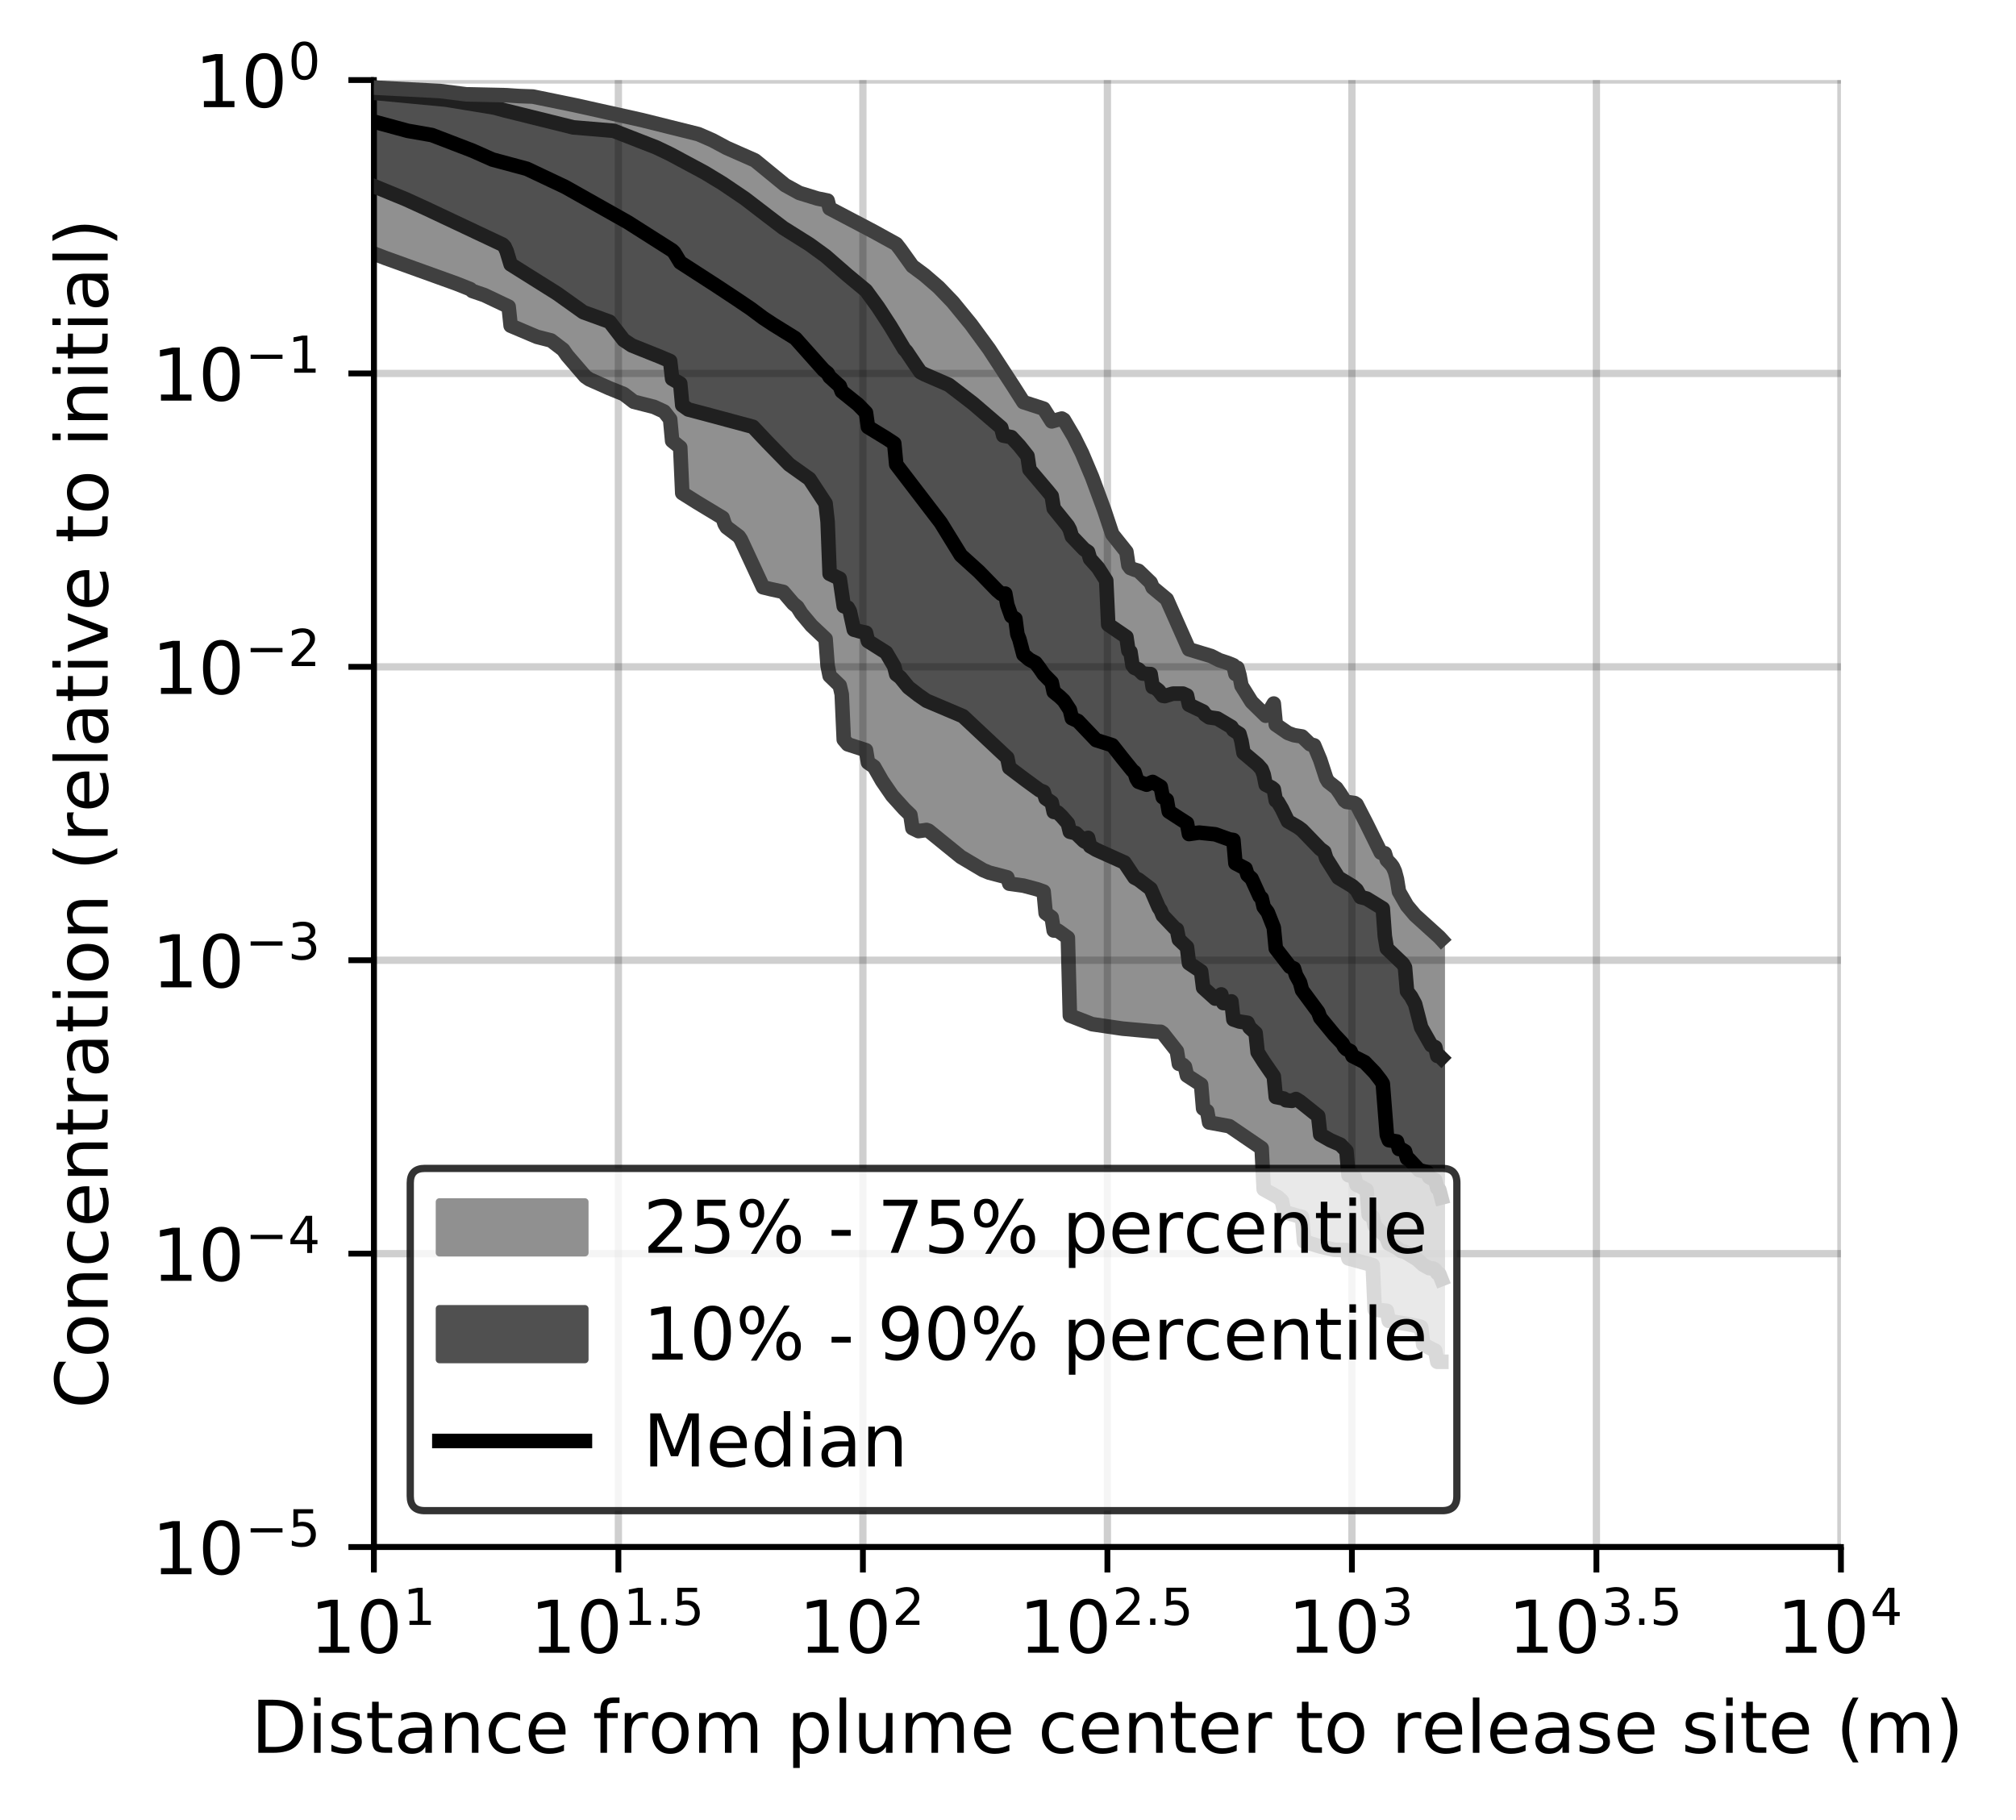 <?xml version="1.0" encoding="utf-8" standalone="no"?>
<!DOCTYPE svg PUBLIC "-//W3C//DTD SVG 1.1//EN"
  "http://www.w3.org/Graphics/SVG/1.1/DTD/svg11.dtd">
<!-- Created with matplotlib (https://matplotlib.org/) -->
<svg height="250.155pt" version="1.1" viewBox="0 0 277.037 250.155" width="277.037pt" xmlns="http://www.w3.org/2000/svg" xmlns:xlink="http://www.w3.org/1999/xlink">
 <defs>
  <style type="text/css">
*{stroke-linecap:butt;stroke-linejoin:round;}
  </style>
 </defs>
 <g id="figure_1">
  <g id="patch_1">
   <path d="M 0 250.155 
L 277.037 250.155 
L 277.037 0 
L 0 0 
z
" style="fill:#ffffff;"/>
  </g>
  <g id="axes_1">
   <g id="patch_2">
    <path d="M 51.378 212.599 
L 252.978 212.599 
L 252.978 10.999 
L 51.378 10.999 
z
" style="fill:#ffffff;"/>
   </g>
   <g id="PolyCollection_1">
    <defs>
     <path d="M 38.546 -238.742 
L 38.546 -221.123 
L 38.824 -220.987 
L 39.101 -220.85 
L 39.379 -220.714 
L 39.656 -220.578 
L 39.933 -220.441 
L 40.211 -220.305 
L 40.488 -220.169 
L 40.766 -220.033 
L 41.043 -219.897 
L 41.321 -219.761 
L 41.598 -219.625 
L 41.875 -219.489 
L 42.153 -219.351 
L 42.43 -218.734 
L 42.708 -218.469 
L 42.985 -218.372 
L 43.263 -218.289 
L 43.54 -218.207 
L 43.817 -218.122 
L 44.095 -218.033 
L 44.372 -217.943 
L 44.65 -217.853 
L 44.927 -217.763 
L 45.205 -217.674 
L 45.482 -217.584 
L 45.759 -217.494 
L 46.037 -217.404 
L 46.314 -217.312 
L 46.592 -217.176 
L 46.869 -217.04 
L 47.147 -216.904 
L 47.424 -216.769 
L 47.702 -216.658 
L 47.979 -216.554 
L 48.256 -216.451 
L 48.534 -216.347 
L 48.811 -216.248 
L 49.089 -216.15 
L 49.366 -216.052 
L 49.644 -215.954 
L 49.921 -215.856 
L 50.198 -215.758 
L 50.476 -215.66 
L 50.753 -215.562 
L 51.031 -215.436 
L 51.308 -215.314 
L 51.586 -215.207 
L 51.863 -215.104 
L 52.14 -215 
L 52.418 -214.897 
L 52.695 -214.794 
L 52.973 -214.691 
L 53.25 -214.587 
L 53.528 -214.484 
L 53.805 -214.381 
L 54.082 -214.278 
L 54.36 -214.174 
L 54.637 -214.071 
L 54.915 -213.968 
L 55.192 -213.865 
L 55.47 -213.761 
L 55.747 -213.658 
L 56.024 -213.555 
L 56.302 -213.452 
L 56.579 -213.349 
L 56.857 -213.245 
L 57.134 -213.142 
L 57.412 -213.039 
L 57.689 -212.935 
L 57.966 -212.832 
L 58.244 -212.731 
L 58.521 -212.637 
L 58.799 -212.543 
L 59.076 -212.448 
L 59.354 -212.354 
L 59.631 -212.26 
L 59.908 -212.165 
L 60.186 -212.071 
L 60.463 -211.977 
L 60.741 -211.883 
L 61.018 -211.788 
L 61.296 -211.694 
L 61.573 -211.598 
L 61.85 -211.497 
L 62.128 -211.396 
L 62.405 -211.295 
L 62.683 -211.194 
L 62.96 -211.093 
L 63.238 -210.992 
L 63.515 -210.891 
L 63.792 -210.79 
L 64.07 -210.686 
L 64.347 -210.582 
L 64.625 -210.424 
L 64.902 -210.17 
L 65.18 -210.091 
L 65.457 -210.018 
L 65.734 -209.945 
L 66.012 -209.866 
L 66.289 -209.732 
L 66.567 -209.598 
L 66.844 -209.464 
L 67.122 -209.33 
L 67.399 -209.196 
L 67.676 -209.062 
L 67.954 -208.928 
L 68.231 -208.786 
L 68.509 -208.643 
L 68.786 -208.517 
L 69.064 -208.394 
L 69.341 -208.27 
L 69.618 -208.147 
L 69.896 -208.017 
L 70.173 -205.398 
L 70.451 -205.273 
L 70.728 -205.147 
L 71.006 -205.022 
L 71.283 -204.896 
L 71.56 -204.773 
L 71.838 -204.651 
L 72.115 -204.529 
L 72.393 -204.407 
L 72.67 -204.285 
L 72.948 -204.163 
L 73.225 -204.041 
L 73.502 -203.939 
L 73.78 -203.87 
L 74.057 -203.8 
L 74.335 -203.728 
L 74.612 -203.657 
L 74.89 -203.586 
L 75.167 -203.514 
L 75.445 -203.443 
L 75.722 -203.371 
L 75.999 -203.141 
L 76.277 -202.894 
L 76.554 -202.648 
L 76.832 -202.401 
L 77.109 -202.236 
L 77.387 -202.096 
L 77.664 -201.61 
L 77.941 -201.305 
L 78.219 -200.966 
L 78.496 -200.664 
L 78.774 -200.384 
L 79.051 -200.054 
L 79.329 -199.723 
L 79.606 -199.393 
L 79.883 -199.063 
L 80.161 -198.732 
L 80.438 -198.402 
L 80.716 -198.155 
L 80.993 -198.023 
L 81.271 -197.889 
L 81.548 -197.753 
L 81.825 -197.617 
L 82.103 -197.481 
L 82.38 -197.345 
L 82.658 -197.209 
L 82.935 -197.103 
L 83.213 -196.999 
L 83.49 -196.895 
L 83.767 -196.791 
L 84.045 -196.687 
L 84.322 -196.582 
L 84.6 -196.478 
L 84.877 -196.374 
L 85.155 -196.27 
L 85.432 -196.166 
L 85.709 -196.011 
L 85.987 -195.782 
L 86.264 -195.553 
L 86.542 -195.324 
L 86.819 -195.096 
L 87.097 -194.943 
L 87.374 -194.883 
L 87.651 -194.823 
L 87.929 -194.763 
L 88.206 -194.703 
L 88.484 -194.643 
L 88.761 -194.584 
L 89.039 -194.524 
L 89.316 -194.465 
L 89.593 -194.369 
L 89.871 -194.24 
L 90.148 -194.112 
L 90.426 -193.984 
L 90.703 -193.856 
L 90.981 -193.728 
L 91.258 -193.6 
L 91.535 -193.264 
L 91.813 -192.915 
L 92.09 -192.539 
L 92.368 -189.569 
L 92.645 -189.343 
L 92.923 -189.116 
L 93.2 -188.892 
L 93.477 -188.673 
L 93.755 -182.395 
L 94.032 -182.202 
L 94.31 -182.02 
L 94.587 -181.851 
L 94.865 -181.681 
L 95.142 -181.512 
L 95.419 -181.342 
L 95.697 -181.173 
L 95.974 -181.005 
L 96.252 -180.836 
L 96.529 -180.668 
L 96.807 -180.499 
L 97.084 -180.331 
L 97.361 -180.163 
L 97.639 -179.995 
L 97.916 -179.828 
L 98.194 -179.66 
L 98.471 -179.493 
L 98.749 -179.326 
L 99.026 -179.16 
L 99.303 -178.993 
L 99.581 -178.15 
L 99.858 -177.696 
L 100.136 -177.481 
L 100.413 -177.266 
L 100.691 -177.054 
L 100.968 -176.846 
L 101.246 -176.641 
L 101.523 -176.44 
L 101.8 -176.029 
L 102.078 -175.406 
L 102.355 -174.795 
L 102.633 -174.182 
L 102.91 -173.567 
L 103.188 -172.948 
L 103.465 -172.329 
L 103.742 -171.738 
L 104.02 -171.152 
L 104.297 -170.571 
L 104.575 -169.999 
L 104.852 -169.451 
L 105.13 -169.359 
L 105.407 -169.3 
L 105.684 -169.241 
L 105.962 -169.182 
L 106.239 -169.122 
L 106.517 -169.063 
L 106.794 -169.004 
L 107.072 -168.944 
L 107.349 -168.885 
L 107.626 -168.821 
L 107.904 -168.487 
L 108.181 -168.154 
L 108.459 -167.833 
L 108.736 -167.516 
L 109.014 -167.199 
L 109.291 -167.023 
L 109.568 -166.742 
L 109.846 -166.207 
L 110.123 -165.854 
L 110.401 -165.501 
L 110.678 -165.202 
L 110.956 -164.959 
L 111.233 -164.282 
L 111.51 -164.193 
L 111.788 -163.946 
L 112.065 -163.653 
L 112.343 -163.37 
L 112.62 -163.091 
L 112.898 -162.838 
L 113.175 -162.588 
L 113.452 -162.36 
L 113.73 -158.664 
L 114.007 -157.284 
L 114.285 -157.025 
L 114.562 -156.765 
L 114.84 -156.524 
L 115.117 -156.254 
L 115.394 -155.949 
L 115.672 -154.742 
L 115.949 -148.521 
L 116.227 -148.189 
L 116.504 -147.869 
L 116.782 -147.768 
L 117.059 -147.674 
L 117.336 -147.585 
L 117.614 -147.497 
L 117.891 -147.409 
L 118.169 -147.325 
L 118.446 -147.239 
L 118.724 -147.148 
L 119.001 -147.059 
L 119.278 -145.369 
L 119.556 -145.203 
L 119.833 -145.041 
L 120.111 -144.782 
L 120.388 -144.246 
L 120.666 -143.757 
L 120.943 -143.284 
L 121.22 -142.836 
L 121.498 -142.404 
L 121.775 -141.986 
L 122.053 -141.58 
L 122.33 -141.186 
L 122.608 -140.814 
L 122.885 -140.483 
L 123.162 -140.153 
L 123.44 -139.847 
L 123.717 -139.543 
L 123.995 -139.249 
L 124.272 -138.969 
L 124.55 -138.69 
L 124.827 -138.426 
L 125.104 -138.166 
L 125.382 -136.351 
L 125.659 -136.217 
L 125.937 -136.082 
L 126.214 -135.945 
L 126.492 -135.955 
L 126.769 -136.008 
L 127.046 -136.057 
L 127.324 -136.102 
L 127.601 -136 
L 127.879 -135.767 
L 128.156 -135.537 
L 128.434 -135.308 
L 128.711 -135.078 
L 128.989 -134.85 
L 129.266 -134.622 
L 129.543 -134.394 
L 129.821 -134.166 
L 130.098 -133.939 
L 130.376 -133.711 
L 130.653 -133.484 
L 130.931 -133.256 
L 131.208 -133.028 
L 131.485 -132.799 
L 131.763 -132.574 
L 132.04 -132.397 
L 132.318 -132.22 
L 132.595 -132.043 
L 132.873 -131.868 
L 133.15 -131.692 
L 133.427 -131.516 
L 133.705 -131.342 
L 133.982 -131.172 
L 134.26 -131.017 
L 134.537 -130.872 
L 134.815 -130.729 
L 135.092 -130.585 
L 135.369 -130.439 
L 135.647 -130.311 
L 135.924 -130.239 
L 136.202 -130.168 
L 136.479 -130.097 
L 136.757 -130.026 
L 137.034 -129.955 
L 137.311 -129.882 
L 137.589 -129.809 
L 137.866 -129.735 
L 138.144 -129.661 
L 138.421 -129.587 
L 138.699 -128.719 
L 138.976 -128.693 
L 139.253 -128.667 
L 139.531 -128.631 
L 139.808 -128.594 
L 140.086 -128.55 
L 140.363 -128.502 
L 140.641 -128.45 
L 140.918 -128.388 
L 141.195 -128.325 
L 141.473 -128.254 
L 141.75 -128.181 
L 142.028 -128.102 
L 142.305 -128.016 
L 142.583 -127.931 
L 142.86 -127.835 
L 143.137 -127.739 
L 143.415 -127.633 
L 143.692 -124.678 
L 143.97 -124.475 
L 144.247 -124.273 
L 144.525 -124.074 
L 144.802 -122.284 
L 145.079 -122.281 
L 145.357 -122.273 
L 145.634 -122.073 
L 145.912 -121.873 
L 146.189 -121.675 
L 146.467 -121.478 
L 146.744 -121.283 
L 147.021 -110.593 
L 147.299 -110.479 
L 147.576 -110.375 
L 147.854 -110.272 
L 148.131 -110.168 
L 148.409 -110.064 
L 148.686 -109.955 
L 148.963 -109.846 
L 149.241 -109.738 
L 149.518 -109.629 
L 149.796 -109.519 
L 150.073 -109.412 
L 150.351 -109.365 
L 150.628 -109.317 
L 150.905 -109.269 
L 151.183 -109.221 
L 151.46 -109.173 
L 151.738 -109.126 
L 152.015 -109.084 
L 152.293 -109.044 
L 152.57 -109.005 
L 152.847 -108.967 
L 153.125 -108.932 
L 153.402 -108.898 
L 153.68 -108.865 
L 153.957 -108.833 
L 154.235 -108.801 
L 154.512 -108.77 
L 154.789 -108.74 
L 155.067 -108.71 
L 155.344 -108.68 
L 155.622 -108.651 
L 155.899 -108.623 
L 156.177 -108.594 
L 156.454 -108.566 
L 156.732 -108.539 
L 157.009 -108.512 
L 157.286 -108.485 
L 157.564 -108.459 
L 157.841 -108.433 
L 158.119 -108.409 
L 158.396 -108.393 
L 158.674 -108.378 
L 158.951 -108.369 
L 159.228 -108.364 
L 159.506 -108.362 
L 159.783 -108.172 
L 160.061 -107.823 
L 160.338 -107.476 
L 160.616 -107.13 
L 160.893 -106.786 
L 161.17 -106.444 
L 161.448 -106.083 
L 161.725 -105.7 
L 162.003 -103.963 
L 162.28 -103.891 
L 162.558 -103.819 
L 162.835 -103.559 
L 163.112 -102.357 
L 163.39 -102.182 
L 163.667 -102.002 
L 163.945 -101.822 
L 164.222 -101.643 
L 164.5 -101.46 
L 164.777 -101.278 
L 165.054 -101.095 
L 165.332 -97.822 
L 165.609 -97.638 
L 165.887 -97.455 
L 166.164 -95.897 
L 166.442 -95.857 
L 166.719 -95.82 
L 166.996 -95.787 
L 167.274 -95.757 
L 167.551 -95.729 
L 167.829 -95.705 
L 168.106 -95.683 
L 168.384 -95.661 
L 168.661 -95.583 
L 168.938 -95.392 
L 169.216 -95.2 
L 169.493 -95.007 
L 169.771 -94.815 
L 170.048 -94.622 
L 170.326 -94.43 
L 170.603 -94.238 
L 170.88 -94.045 
L 171.158 -93.857 
L 171.435 -93.668 
L 171.713 -93.48 
L 171.99 -93.293 
L 172.268 -93.107 
L 172.545 -92.92 
L 172.822 -92.735 
L 173.1 -92.55 
L 173.377 -92.365 
L 173.655 -86.724 
L 173.932 -86.58 
L 174.21 -86.439 
L 174.487 -86.301 
L 174.764 -86.156 
L 175.042 -86.002 
L 175.319 -85.833 
L 175.597 -85.643 
L 175.874 -85.419 
L 176.152 -85.138 
L 176.429 -83.797 
L 176.706 -83.585 
L 176.984 -83.453 
L 177.261 -83.35 
L 177.539 -83.262 
L 177.816 -83.185 
L 178.094 -83.114 
L 178.371 -83.047 
L 178.648 -82.983 
L 178.926 -82.922 
L 179.203 -79.546 
L 179.481 -79.447 
L 179.758 -79.352 
L 180.036 -79.262 
L 180.313 -79.175 
L 180.59 -79.091 
L 180.868 -79.011 
L 181.145 -78.932 
L 181.423 -78.857 
L 181.7 -78.783 
L 181.978 -78.711 
L 182.255 -78.641 
L 182.532 -78.572 
L 182.81 -78.505 
L 183.087 -78.438 
L 183.365 -78.407 
L 183.642 -78.399 
L 183.92 -78.392 
L 184.197 -78.386 
L 184.475 -78.379 
L 184.752 -78.372 
L 185.029 -78.365 
L 185.307 -77.219 
L 185.584 -77.135 
L 185.862 -77.049 
L 186.139 -76.962 
L 186.417 -76.875 
L 186.694 -76.799 
L 186.971 -76.731 
L 187.249 -76.662 
L 187.526 -76.592 
L 187.804 -76.521 
L 188.081 -76.449 
L 188.359 -76.377 
L 188.636 -76.303 
L 188.913 -70.169 
L 189.191 -70.145 
L 189.468 -70.121 
L 189.746 -70.096 
L 190.023 -70.072 
L 190.301 -70.047 
L 190.578 -70.023 
L 190.855 -68.631 
L 191.133 -68.572 
L 191.41 -68.514 
L 191.688 -68.459 
L 191.965 -68.409 
L 192.243 -68.365 
L 192.52 -68.326 
L 192.797 -68.289 
L 193.075 -68.252 
L 193.352 -68.213 
L 193.63 -68.17 
L 193.907 -68.122 
L 194.185 -68.068 
L 194.462 -68.028 
L 194.739 -67.97 
L 195.017 -67.888 
L 195.294 -67.784 
L 195.572 -65.389 
L 195.849 -65.223 
L 196.127 -65.074 
L 196.404 -64.935 
L 196.681 -64.805 
L 196.959 -64.673 
L 197.236 -64.535 
L 197.514 -63.012 
L 197.791 -63.012 
L 198.069 -63.012 
L 198.069 -121.066 
L 198.069 -121.066 
L 197.791 -121.368 
L 197.514 -121.67 
L 197.236 -121.969 
L 196.959 -122.225 
L 196.681 -122.473 
L 196.404 -122.716 
L 196.127 -122.957 
L 195.849 -123.194 
L 195.572 -123.433 
L 195.294 -123.669 
L 195.017 -123.906 
L 194.739 -124.144 
L 194.462 -124.384 
L 194.185 -124.625 
L 193.907 -124.908 
L 193.63 -125.33 
L 193.352 -125.7 
L 193.075 -126.156 
L 192.797 -126.621 
L 192.52 -127.089 
L 192.243 -127.632 
L 191.965 -129.356 
L 191.688 -130.397 
L 191.41 -131.017 
L 191.133 -131.398 
L 190.855 -131.725 
L 190.578 -131.979 
L 190.301 -132.898 
L 190.023 -132.882 
L 189.746 -132.991 
L 189.468 -133.245 
L 189.191 -133.846 
L 188.913 -134.463 
L 188.636 -135.09 
L 188.359 -135.722 
L 188.081 -136.337 
L 187.804 -136.928 
L 187.526 -137.509 
L 187.249 -138.072 
L 186.971 -138.605 
L 186.694 -139.116 
L 186.417 -139.62 
L 186.139 -139.797 
L 185.862 -139.841 
L 185.584 -139.885 
L 185.307 -139.927 
L 185.029 -139.958 
L 184.752 -140.168 
L 184.475 -140.611 
L 184.197 -141.053 
L 183.92 -141.502 
L 183.642 -141.852 
L 183.365 -142.072 
L 183.087 -142.29 
L 182.81 -142.507 
L 182.532 -142.723 
L 182.255 -143.181 
L 181.978 -144.026 
L 181.7 -144.879 
L 181.423 -145.733 
L 181.145 -146.394 
L 180.868 -147.112 
L 180.59 -147.727 
L 180.313 -147.809 
L 180.036 -147.878 
L 179.758 -148.085 
L 179.481 -148.371 
L 179.203 -148.657 
L 178.926 -148.945 
L 178.648 -149.131 
L 178.371 -149.115 
L 178.094 -149.103 
L 177.816 -149.124 
L 177.539 -149.18 
L 177.261 -149.287 
L 176.984 -149.428 
L 176.706 -149.592 
L 176.429 -149.775 
L 176.152 -149.965 
L 175.874 -150.161 
L 175.597 -150.364 
L 175.319 -150.578 
L 175.042 -153.475 
L 174.764 -152.996 
L 174.487 -152.531 
L 174.21 -152.137 
L 173.932 -151.799 
L 173.655 -152.024 
L 173.377 -152.293 
L 173.1 -152.569 
L 172.822 -152.849 
L 172.545 -153.133 
L 172.268 -153.419 
L 171.99 -153.703 
L 171.713 -153.983 
L 171.435 -154.45 
L 171.158 -154.944 
L 170.88 -155.437 
L 170.603 -155.925 
L 170.326 -157.38 
L 170.048 -158.372 
L 169.771 -157.539 
L 169.493 -158.735 
L 169.216 -158.779 
L 168.938 -158.933 
L 168.661 -159.069 
L 168.384 -159.202 
L 168.106 -159.304 
L 167.829 -159.37 
L 167.551 -159.436 
L 167.274 -159.584 
L 166.996 -159.661 
L 166.719 -159.831 
L 166.442 -160.002 
L 166.164 -160.121 
L 165.887 -160.22 
L 165.609 -160.317 
L 165.332 -160.412 
L 165.054 -160.494 
L 164.777 -160.562 
L 164.5 -160.631 
L 164.222 -160.703 
L 163.945 -160.776 
L 163.667 -160.85 
L 163.39 -160.924 
L 163.112 -161.461 
L 162.835 -162.062 
L 162.558 -162.666 
L 162.28 -163.436 
L 162.003 -164.322 
L 161.725 -164.891 
L 161.448 -165.235 
L 161.17 -165.924 
L 160.893 -166.555 
L 160.616 -167.188 
L 160.338 -167.807 
L 160.061 -168.05 
L 159.783 -168.277 
L 159.506 -168.505 
L 159.228 -168.733 
L 158.951 -168.961 
L 158.674 -169.19 
L 158.396 -169.419 
L 158.119 -170.099 
L 157.841 -170.363 
L 157.564 -170.629 
L 157.286 -170.897 
L 157.009 -171.166 
L 156.732 -171.436 
L 156.454 -171.708 
L 156.177 -171.804 
L 155.899 -171.874 
L 155.622 -171.94 
L 155.344 -172.089 
L 155.067 -172.464 
L 154.789 -174.323 
L 154.512 -174.669 
L 154.235 -175.013 
L 153.957 -175.361 
L 153.68 -175.708 
L 153.402 -176.054 
L 153.125 -176.404 
L 152.847 -176.753 
L 152.57 -177.492 
L 152.293 -178.386 
L 152.015 -179.249 
L 151.738 -180.08 
L 151.46 -180.878 
L 151.183 -181.659 
L 150.905 -182.425 
L 150.628 -183.161 
L 150.351 -183.885 
L 150.073 -184.592 
L 149.796 -185.281 
L 149.518 -185.957 
L 149.241 -186.611 
L 148.963 -187.26 
L 148.686 -187.878 
L 148.409 -188.493 
L 148.131 -189.076 
L 147.854 -189.61 
L 147.576 -190.115 
L 147.299 -190.615 
L 147.021 -191.096 
L 146.744 -191.567 
L 146.467 -192.028 
L 146.189 -192.469 
L 145.912 -192.636 
L 145.634 -192.584 
L 145.357 -192.529 
L 145.079 -192.433 
L 144.802 -192.34 
L 144.525 -192.247 
L 144.247 -192.686 
L 143.97 -193.135 
L 143.692 -193.575 
L 143.415 -193.997 
L 143.137 -194.076 
L 142.86 -194.159 
L 142.583 -194.242 
L 142.305 -194.327 
L 142.028 -194.418 
L 141.75 -194.51 
L 141.473 -194.601 
L 141.195 -194.698 
L 140.918 -194.796 
L 140.641 -194.894 
L 140.363 -195.291 
L 140.086 -195.737 
L 139.808 -196.183 
L 139.531 -196.628 
L 139.253 -197.072 
L 138.976 -197.506 
L 138.699 -197.94 
L 138.421 -198.373 
L 138.144 -198.806 
L 137.866 -199.238 
L 137.589 -199.669 
L 137.311 -200.089 
L 137.034 -200.509 
L 136.757 -200.928 
L 136.479 -201.35 
L 136.202 -201.772 
L 135.924 -202.182 
L 135.647 -202.57 
L 135.369 -202.957 
L 135.092 -203.345 
L 134.815 -203.732 
L 134.537 -204.119 
L 134.26 -204.506 
L 133.982 -204.876 
L 133.705 -205.235 
L 133.427 -205.594 
L 133.15 -205.953 
L 132.873 -206.312 
L 132.595 -206.67 
L 132.318 -207.029 
L 132.04 -207.355 
L 131.763 -207.677 
L 131.485 -208 
L 131.208 -208.322 
L 130.931 -208.645 
L 130.653 -208.968 
L 130.376 -209.29 
L 130.098 -209.57 
L 129.821 -209.847 
L 129.543 -210.124 
L 129.266 -210.399 
L 128.989 -210.671 
L 128.711 -210.943 
L 128.434 -211.214 
L 128.156 -211.456 
L 127.879 -211.68 
L 127.601 -211.903 
L 127.324 -212.126 
L 127.046 -212.349 
L 126.769 -212.572 
L 126.492 -212.794 
L 126.214 -213.017 
L 125.937 -213.207 
L 125.659 -213.396 
L 125.382 -213.584 
L 125.104 -213.792 
L 124.827 -214.218 
L 124.55 -214.644 
L 124.272 -215.067 
L 123.995 -215.488 
L 123.717 -215.91 
L 123.44 -216.331 
L 123.162 -216.623 
L 122.885 -216.78 
L 122.608 -216.934 
L 122.33 -217.087 
L 122.053 -217.241 
L 121.775 -217.394 
L 121.498 -217.548 
L 121.22 -217.701 
L 120.943 -217.855 
L 120.666 -218.006 
L 120.388 -218.156 
L 120.111 -218.306 
L 119.833 -218.456 
L 119.556 -218.606 
L 119.278 -218.756 
L 119.001 -218.905 
L 118.724 -219.053 
L 118.446 -219.201 
L 118.169 -219.35 
L 117.891 -219.498 
L 117.614 -219.644 
L 117.336 -219.788 
L 117.059 -219.933 
L 116.782 -220.077 
L 116.504 -220.222 
L 116.227 -220.366 
L 115.949 -220.51 
L 115.672 -220.655 
L 115.394 -220.799 
L 115.117 -220.944 
L 114.84 -221.088 
L 114.562 -221.232 
L 114.285 -221.377 
L 114.007 -221.517 
L 113.73 -222.59 
L 113.452 -222.646 
L 113.175 -222.699 
L 112.898 -222.751 
L 112.62 -222.81 
L 112.343 -222.872 
L 112.065 -222.943 
L 111.788 -223.015 
L 111.51 -223.095 
L 111.233 -223.176 
L 110.956 -223.264 
L 110.678 -223.354 
L 110.401 -223.445 
L 110.123 -223.543 
L 109.846 -223.641 
L 109.568 -223.741 
L 109.291 -223.898 
L 109.014 -224.06 
L 108.736 -224.222 
L 108.459 -224.383 
L 108.181 -224.545 
L 107.904 -224.707 
L 107.626 -224.869 
L 107.349 -225.03 
L 107.072 -225.192 
L 106.794 -225.429 
L 106.517 -225.695 
L 106.239 -225.962 
L 105.962 -226.228 
L 105.684 -226.482 
L 105.407 -226.718 
L 105.13 -226.952 
L 104.852 -227.185 
L 104.575 -227.418 
L 104.297 -227.651 
L 104.02 -227.884 
L 103.742 -228.117 
L 103.465 -228.258 
L 103.188 -228.389 
L 102.91 -228.517 
L 102.633 -228.644 
L 102.355 -228.771 
L 102.078 -228.889 
L 101.8 -229.008 
L 101.523 -229.126 
L 101.246 -229.245 
L 100.968 -229.363 
L 100.691 -229.481 
L 100.413 -229.597 
L 100.136 -229.713 
L 99.858 -229.83 
L 99.581 -229.946 
L 99.303 -230.062 
L 99.026 -230.203 
L 98.749 -230.371 
L 98.471 -230.538 
L 98.194 -230.705 
L 97.916 -230.872 
L 97.639 -231.039 
L 97.361 -231.195 
L 97.084 -231.301 
L 96.807 -231.405 
L 96.529 -231.51 
L 96.252 -231.615 
L 95.974 -231.719 
L 95.697 -231.824 
L 95.419 -231.929 
L 95.142 -232.028 
L 94.865 -232.119 
L 94.587 -232.209 
L 94.31 -232.286 
L 94.032 -232.296 
L 93.755 -232.319 
L 93.477 -232.39 
L 93.2 -232.46 
L 92.923 -232.531 
L 92.645 -232.597 
L 92.368 -232.663 
L 92.09 -232.729 
L 91.813 -232.795 
L 91.535 -232.861 
L 91.258 -232.928 
L 90.981 -232.994 
L 90.703 -233.06 
L 90.426 -233.126 
L 90.148 -233.192 
L 89.871 -233.258 
L 89.593 -233.324 
L 89.316 -233.39 
L 89.039 -233.457 
L 88.761 -233.523 
L 88.484 -233.589 
L 88.206 -233.655 
L 87.929 -233.721 
L 87.651 -233.787 
L 87.374 -233.853 
L 87.097 -233.919 
L 86.819 -233.986 
L 86.542 -234.052 
L 86.264 -234.118 
L 85.987 -234.184 
L 85.709 -234.25 
L 85.432 -234.316 
L 85.155 -234.382 
L 84.877 -234.449 
L 84.6 -234.515 
L 84.322 -234.581 
L 84.045 -234.642 
L 83.767 -234.7 
L 83.49 -234.759 
L 83.213 -234.817 
L 82.935 -234.875 
L 82.658 -234.934 
L 82.38 -234.992 
L 82.103 -235.051 
L 81.825 -235.109 
L 81.548 -235.167 
L 81.271 -235.226 
L 80.993 -235.284 
L 80.716 -235.342 
L 80.438 -235.401 
L 80.161 -235.459 
L 79.883 -235.517 
L 79.606 -235.576 
L 79.329 -235.634 
L 79.051 -235.693 
L 78.774 -235.751 
L 78.496 -235.809 
L 78.219 -235.868 
L 77.941 -235.926 
L 77.664 -235.984 
L 77.387 -236.043 
L 77.109 -236.101 
L 76.832 -236.159 
L 76.554 -236.218 
L 76.277 -236.276 
L 75.999 -236.335 
L 75.722 -236.393 
L 75.445 -236.451 
L 75.167 -236.51 
L 74.89 -236.568 
L 74.612 -236.626 
L 74.335 -236.679 
L 74.057 -236.73 
L 73.78 -236.782 
L 73.502 -236.834 
L 73.225 -236.885 
L 72.948 -236.937 
L 72.67 -236.943 
L 72.393 -236.948 
L 72.115 -236.954 
L 71.838 -236.956 
L 71.56 -236.956 
L 71.283 -236.956 
L 71.006 -236.956 
L 70.728 -236.956 
L 70.451 -236.971 
L 70.173 -237.003 
L 69.896 -237.036 
L 69.618 -237.069 
L 69.341 -237.101 
L 69.064 -237.131 
L 68.786 -237.134 
L 68.509 -237.138 
L 68.231 -237.141 
L 67.954 -237.145 
L 67.676 -237.149 
L 67.399 -237.152 
L 67.122 -237.156 
L 66.844 -237.159 
L 66.567 -237.163 
L 66.289 -237.167 
L 66.012 -237.17 
L 65.734 -237.174 
L 65.457 -237.178 
L 65.18 -237.181 
L 64.902 -237.185 
L 64.625 -237.188 
L 64.347 -237.191 
L 64.07 -237.193 
L 63.792 -237.194 
L 63.515 -237.199 
L 63.238 -237.24 
L 62.96 -237.281 
L 62.683 -237.322 
L 62.405 -237.362 
L 62.128 -237.403 
L 61.85 -237.444 
L 61.573 -237.484 
L 61.296 -237.525 
L 61.018 -237.566 
L 60.741 -237.607 
L 60.463 -237.647 
L 60.186 -237.688 
L 59.908 -237.724 
L 59.631 -237.725 
L 59.354 -237.726 
L 59.076 -237.728 
L 58.799 -237.729 
L 58.521 -237.757 
L 58.244 -237.771 
L 57.966 -237.786 
L 57.689 -237.8 
L 57.412 -237.815 
L 57.134 -237.836 
L 56.857 -237.875 
L 56.579 -237.915 
L 56.302 -237.956 
L 56.024 -237.962 
L 55.747 -237.963 
L 55.47 -237.964 
L 55.192 -237.966 
L 54.915 -237.967 
L 54.637 -237.974 
L 54.36 -237.999 
L 54.082 -238.023 
L 53.805 -238.048 
L 53.528 -238.072 
L 53.25 -238.097 
L 52.973 -238.122 
L 52.695 -238.146 
L 52.418 -238.171 
L 52.14 -238.195 
L 51.863 -238.22 
L 51.586 -238.239 
L 51.308 -238.25 
L 51.031 -238.26 
L 50.753 -238.27 
L 50.476 -238.281 
L 50.198 -238.291 
L 49.921 -238.301 
L 49.644 -238.312 
L 49.366 -238.322 
L 49.089 -238.332 
L 48.811 -238.342 
L 48.534 -238.353 
L 48.256 -238.363 
L 47.979 -238.373 
L 47.702 -238.384 
L 47.424 -238.394 
L 47.147 -238.404 
L 46.869 -238.415 
L 46.592 -238.425 
L 46.314 -238.435 
L 46.037 -238.445 
L 45.759 -238.456 
L 45.482 -238.466 
L 45.205 -238.476 
L 44.927 -238.487 
L 44.65 -238.497 
L 44.372 -238.507 
L 44.095 -238.517 
L 43.817 -238.528 
L 43.54 -238.538 
L 43.263 -238.552 
L 42.985 -238.565 
L 42.708 -238.578 
L 42.43 -238.591 
L 42.153 -238.604 
L 41.875 -238.617 
L 41.598 -238.63 
L 41.321 -238.643 
L 41.043 -238.656 
L 40.766 -238.669 
L 40.488 -238.682 
L 40.211 -238.696 
L 39.933 -238.709 
L 39.656 -238.722 
L 39.379 -238.735 
L 39.101 -238.742 
L 38.824 -238.742 
L 38.546 -238.742 
z
" id="m5143baf106" style="stroke:#909090;"/>
    </defs>
    <g clip-path="url(#pecdb3fc444)">
     <use style="fill:#909090;stroke:#909090;" x="0" xlink:href="#m5143baf106" y="250.155"/>
    </g>
   </g>
   <g id="PolyCollection_2">
    <defs>
     <path d="M 38.546 -238.019 
L 38.546 -229.284 
L 38.824 -229.193 
L 39.101 -229.137 
L 39.379 -229.113 
L 39.656 -229.066 
L 39.933 -228.949 
L 40.211 -228.832 
L 40.488 -228.715 
L 40.766 -228.598 
L 41.043 -228.481 
L 41.321 -228.364 
L 41.598 -228.251 
L 41.875 -228.219 
L 42.153 -228.195 
L 42.43 -228.171 
L 42.708 -228.147 
L 42.985 -228.123 
L 43.263 -228.049 
L 43.54 -227.926 
L 43.817 -227.803 
L 44.095 -227.679 
L 44.372 -227.556 
L 44.65 -227.432 
L 44.927 -227.309 
L 45.205 -227.185 
L 45.482 -227.062 
L 45.759 -226.936 
L 46.037 -226.81 
L 46.314 -226.684 
L 46.592 -226.558 
L 46.869 -226.433 
L 47.147 -226.307 
L 47.424 -226.181 
L 47.702 -226.055 
L 47.979 -225.93 
L 48.256 -225.81 
L 48.534 -225.7 
L 48.811 -225.593 
L 49.089 -225.485 
L 49.366 -225.377 
L 49.644 -225.27 
L 49.921 -225.162 
L 50.198 -225.054 
L 50.476 -224.947 
L 50.753 -224.839 
L 51.031 -224.731 
L 51.308 -224.624 
L 51.586 -224.516 
L 51.863 -224.408 
L 52.14 -224.301 
L 52.418 -224.193 
L 52.695 -224.085 
L 52.973 -223.976 
L 53.25 -223.864 
L 53.528 -223.753 
L 53.805 -223.641 
L 54.082 -223.529 
L 54.36 -223.418 
L 54.637 -223.306 
L 54.915 -223.195 
L 55.192 -223.083 
L 55.47 -222.933 
L 55.747 -222.782 
L 56.024 -222.643 
L 56.302 -222.518 
L 56.579 -222.393 
L 56.857 -222.267 
L 57.134 -222.142 
L 57.412 -222.016 
L 57.689 -221.891 
L 57.966 -221.765 
L 58.244 -221.64 
L 58.521 -221.515 
L 58.799 -221.387 
L 59.076 -221.259 
L 59.354 -221.131 
L 59.631 -221.002 
L 59.908 -220.874 
L 60.186 -220.746 
L 60.463 -220.617 
L 60.741 -220.489 
L 61.018 -220.361 
L 61.296 -220.232 
L 61.573 -220.104 
L 61.85 -219.976 
L 62.128 -219.847 
L 62.405 -219.719 
L 62.683 -219.59 
L 62.96 -219.462 
L 63.238 -219.334 
L 63.515 -219.205 
L 63.792 -219.077 
L 64.07 -218.949 
L 64.347 -218.819 
L 64.625 -218.685 
L 64.902 -218.55 
L 65.18 -218.415 
L 65.457 -218.28 
L 65.734 -218.145 
L 66.012 -218.011 
L 66.289 -217.876 
L 66.567 -217.741 
L 66.844 -217.606 
L 67.122 -217.47 
L 67.399 -217.335 
L 67.676 -217.2 
L 67.954 -217.064 
L 68.231 -216.929 
L 68.509 -216.801 
L 68.786 -216.673 
L 69.064 -216.544 
L 69.341 -216.258 
L 69.618 -215.656 
L 69.896 -214.679 
L 70.173 -213.825 
L 70.451 -213.656 
L 70.728 -213.487 
L 71.006 -213.317 
L 71.283 -213.148 
L 71.56 -212.977 
L 71.838 -212.802 
L 72.115 -212.627 
L 72.393 -212.451 
L 72.67 -212.276 
L 72.948 -212.101 
L 73.225 -211.925 
L 73.502 -211.75 
L 73.78 -211.575 
L 74.057 -211.4 
L 74.335 -211.224 
L 74.612 -211.049 
L 74.89 -210.874 
L 75.167 -210.698 
L 75.445 -210.523 
L 75.722 -210.348 
L 75.999 -210.172 
L 76.277 -209.997 
L 76.554 -209.822 
L 76.832 -209.615 
L 77.109 -209.382 
L 77.387 -209.15 
L 77.664 -208.917 
L 77.941 -208.693 
L 78.219 -208.506 
L 78.496 -208.32 
L 78.774 -208.133 
L 79.051 -207.946 
L 79.329 -207.759 
L 79.606 -207.571 
L 79.883 -207.384 
L 80.161 -207.251 
L 80.438 -207.15 
L 80.716 -207.049 
L 80.993 -206.949 
L 81.271 -206.848 
L 81.548 -206.747 
L 81.825 -206.647 
L 82.103 -206.546 
L 82.38 -206.445 
L 82.658 -206.345 
L 82.935 -206.244 
L 83.213 -206.143 
L 83.49 -206.043 
L 83.767 -205.94 
L 84.045 -205.573 
L 84.322 -205.205 
L 84.6 -204.809 
L 84.877 -204.409 
L 85.155 -204.008 
L 85.432 -203.624 
L 85.709 -203.426 
L 85.987 -203.227 
L 86.264 -203.029 
L 86.542 -202.831 
L 86.819 -202.686 
L 87.097 -202.582 
L 87.374 -202.479 
L 87.651 -202.376 
L 87.929 -202.273 
L 88.206 -202.17 
L 88.484 -202.067 
L 88.761 -201.961 
L 89.039 -201.843 
L 89.316 -201.724 
L 89.593 -201.606 
L 89.871 -201.487 
L 90.148 -201.368 
L 90.426 -201.249 
L 90.703 -201.131 
L 90.981 -201.012 
L 91.258 -200.893 
L 91.535 -200.774 
L 91.813 -200.655 
L 92.09 -200.536 
L 92.368 -198.094 
L 92.645 -197.933 
L 92.923 -197.772 
L 93.2 -197.611 
L 93.477 -197.45 
L 93.755 -194.472 
L 94.032 -194.237 
L 94.31 -194.03 
L 94.587 -193.883 
L 94.865 -193.795 
L 95.142 -193.725 
L 95.419 -193.655 
L 95.697 -193.585 
L 95.974 -193.515 
L 96.252 -193.445 
L 96.529 -193.374 
L 96.807 -193.298 
L 97.084 -193.222 
L 97.361 -193.146 
L 97.639 -193.07 
L 97.916 -192.994 
L 98.194 -192.918 
L 98.471 -192.842 
L 98.749 -192.766 
L 99.026 -192.69 
L 99.303 -192.614 
L 99.581 -192.538 
L 99.858 -192.458 
L 100.136 -192.369 
L 100.413 -192.281 
L 100.691 -192.192 
L 100.968 -192.104 
L 101.246 -192.028 
L 101.523 -191.965 
L 101.8 -191.903 
L 102.078 -191.84 
L 102.355 -191.777 
L 102.633 -191.713 
L 102.91 -191.648 
L 103.188 -191.584 
L 103.465 -191.506 
L 103.742 -191.233 
L 104.02 -190.948 
L 104.297 -190.659 
L 104.575 -190.36 
L 104.852 -190.052 
L 105.13 -189.743 
L 105.407 -189.444 
L 105.684 -189.147 
L 105.962 -188.852 
L 106.239 -188.561 
L 106.517 -188.272 
L 106.794 -187.985 
L 107.072 -187.701 
L 107.349 -187.419 
L 107.626 -187.14 
L 107.904 -186.86 
L 108.181 -186.582 
L 108.459 -186.316 
L 108.736 -186.127 
L 109.014 -185.938 
L 109.291 -185.75 
L 109.568 -185.563 
L 109.846 -185.377 
L 110.123 -185.192 
L 110.401 -185.001 
L 110.678 -184.801 
L 110.956 -184.602 
L 111.233 -184.343 
L 111.51 -183.919 
L 111.788 -183.495 
L 112.065 -183.074 
L 112.343 -182.65 
L 112.62 -182.217 
L 112.898 -181.784 
L 113.175 -181.432 
L 113.452 -180.967 
L 113.73 -178.462 
L 114.007 -171.301 
L 114.285 -171.168 
L 114.562 -171.036 
L 114.84 -170.903 
L 115.117 -170.771 
L 115.394 -170.637 
L 115.672 -169.054 
L 115.949 -166.852 
L 116.227 -166.75 
L 116.504 -166.649 
L 116.782 -166.155 
L 117.059 -164.666 
L 117.336 -163.624 
L 117.614 -163.506 
L 117.891 -163.447 
L 118.169 -163.387 
L 118.446 -163.328 
L 118.724 -163.268 
L 119.001 -163.208 
L 119.278 -162.056 
L 119.556 -161.888 
L 119.833 -161.72 
L 120.111 -161.552 
L 120.388 -161.384 
L 120.666 -161.216 
L 120.943 -161.048 
L 121.22 -160.881 
L 121.498 -160.713 
L 121.775 -160.479 
L 122.053 -160.028 
L 122.33 -159.558 
L 122.608 -159.074 
L 122.885 -158.589 
L 123.162 -157.492 
L 123.44 -157.312 
L 123.717 -157.071 
L 123.995 -156.701 
L 124.272 -156.329 
L 124.55 -155.944 
L 124.827 -155.705 
L 125.104 -155.465 
L 125.382 -155.244 
L 125.659 -155.037 
L 125.937 -154.83 
L 126.214 -154.624 
L 126.492 -154.42 
L 126.769 -154.215 
L 127.046 -154.011 
L 127.324 -153.858 
L 127.601 -153.743 
L 127.879 -153.629 
L 128.156 -153.514 
L 128.434 -153.4 
L 128.711 -153.285 
L 128.989 -153.168 
L 129.266 -153.047 
L 129.543 -152.926 
L 129.821 -152.804 
L 130.098 -152.683 
L 130.376 -152.562 
L 130.653 -152.439 
L 130.931 -152.313 
L 131.208 -152.191 
L 131.485 -152.079 
L 131.763 -151.967 
L 132.04 -151.855 
L 132.318 -151.741 
L 132.595 -151.51 
L 132.873 -151.24 
L 133.15 -150.971 
L 133.427 -150.702 
L 133.705 -150.433 
L 133.982 -150.164 
L 134.26 -149.901 
L 134.537 -149.637 
L 134.815 -149.374 
L 135.092 -149.111 
L 135.369 -148.85 
L 135.647 -148.592 
L 135.924 -148.333 
L 136.202 -148.073 
L 136.479 -147.815 
L 136.757 -147.558 
L 137.034 -147.301 
L 137.311 -147.045 
L 137.589 -146.789 
L 137.866 -146.532 
L 138.144 -146.276 
L 138.421 -146.02 
L 138.699 -144.649 
L 138.976 -144.456 
L 139.253 -144.265 
L 139.531 -144.075 
L 139.808 -143.886 
L 140.086 -143.699 
L 140.363 -143.514 
L 140.641 -143.375 
L 140.918 -142.977 
L 141.195 -142.766 
L 141.473 -142.549 
L 141.75 -142.323 
L 142.028 -142.089 
L 142.305 -141.912 
L 142.583 -141.734 
L 142.86 -141.558 
L 143.137 -141.464 
L 143.415 -141.341 
L 143.692 -140.446 
L 143.97 -140.27 
L 144.247 -140.1 
L 144.525 -139.878 
L 144.802 -138.582 
L 145.079 -138.543 
L 145.357 -138.498 
L 145.634 -138.271 
L 145.912 -137.956 
L 146.189 -137.636 
L 146.467 -137.31 
L 146.744 -137.002 
L 147.021 -135.854 
L 147.299 -135.779 
L 147.576 -135.709 
L 147.854 -135.648 
L 148.131 -135.36 
L 148.409 -135.092 
L 148.686 -134.83 
L 148.963 -134.572 
L 149.241 -134.415 
L 149.518 -135.014 
L 149.796 -133.87 
L 150.073 -133.664 
L 150.351 -133.519 
L 150.628 -133.381 
L 150.905 -133.246 
L 151.183 -133.114 
L 151.46 -132.981 
L 151.738 -132.854 
L 152.015 -132.726 
L 152.293 -132.599 
L 152.57 -132.475 
L 152.847 -132.352 
L 153.125 -132.229 
L 153.402 -132.109 
L 153.68 -131.99 
L 153.957 -131.871 
L 154.235 -131.755 
L 154.512 -131.639 
L 154.789 -131.208 
L 155.067 -130.669 
L 155.344 -130.266 
L 155.622 -129.759 
L 155.899 -129.56 
L 156.177 -129.437 
L 156.454 -129.272 
L 156.732 -129.059 
L 157.009 -128.847 
L 157.286 -128.636 
L 157.564 -128.426 
L 157.841 -128.217 
L 158.119 -128.009 
L 158.396 -127.347 
L 158.674 -126.582 
L 158.951 -125.967 
L 159.228 -125.454 
L 159.506 -125.044 
L 159.783 -124.352 
L 160.061 -124.031 
L 160.338 -123.743 
L 160.616 -123.294 
L 160.893 -123.021 
L 161.17 -122.753 
L 161.448 -122.594 
L 161.725 -122.435 
L 162.003 -121.045 
L 162.28 -120.764 
L 162.558 -120.5 
L 162.835 -120.244 
L 163.112 -119.997 
L 163.39 -117.788 
L 163.667 -117.6 
L 163.945 -117.416 
L 164.222 -117.23 
L 164.5 -117.041 
L 164.777 -116.854 
L 165.054 -116.669 
L 165.332 -114.423 
L 165.609 -114.159 
L 165.887 -113.895 
L 166.164 -113.634 
L 166.442 -113.374 
L 166.719 -113.109 
L 166.996 -112.922 
L 167.274 -112.982 
L 167.551 -113.213 
L 167.829 -113.499 
L 168.106 -112.314 
L 168.384 -112.291 
L 168.661 -112.303 
L 168.938 -112.37 
L 169.216 -112.543 
L 169.493 -110.056 
L 169.771 -109.927 
L 170.048 -109.811 
L 170.326 -109.773 
L 170.603 -109.738 
L 170.88 -109.705 
L 171.158 -109.672 
L 171.435 -109.599 
L 171.713 -108.953 
L 171.99 -108.701 
L 172.268 -108.446 
L 172.545 -108.197 
L 172.822 -105.562 
L 173.1 -105.185 
L 173.377 -104.942 
L 173.655 -104.251 
L 173.932 -103.821 
L 174.21 -103.389 
L 174.487 -102.963 
L 174.764 -102.555 
L 175.042 -102.237 
L 175.319 -99.405 
L 175.597 -99.343 
L 175.874 -99.285 
L 176.152 -99.232 
L 176.429 -99.185 
L 176.706 -98.954 
L 176.984 -98.907 
L 177.261 -98.869 
L 177.539 -98.872 
L 177.816 -98.956 
L 178.094 -99.126 
L 178.371 -99.006 
L 178.648 -98.78 
L 178.926 -98.556 
L 179.203 -98.332 
L 179.481 -98.11 
L 179.758 -97.888 
L 180.036 -97.667 
L 180.313 -97.446 
L 180.59 -97.225 
L 180.868 -97.004 
L 181.145 -96.783 
L 181.423 -94.246 
L 181.7 -94.068 
L 181.978 -93.889 
L 182.255 -93.709 
L 182.532 -93.585 
L 182.81 -93.462 
L 183.087 -93.338 
L 183.365 -93.213 
L 183.642 -93.091 
L 183.92 -92.971 
L 184.197 -92.852 
L 184.475 -92.552 
L 184.752 -92.259 
L 185.029 -91.984 
L 185.307 -88.658 
L 185.584 -88.562 
L 185.862 -88.491 
L 186.139 -88.42 
L 186.417 -87.338 
L 186.694 -87.257 
L 186.971 -87.083 
L 187.249 -86.899 
L 187.526 -86.762 
L 187.804 -86.625 
L 188.081 -83.236 
L 188.359 -83.08 
L 188.636 -82.942 
L 188.913 -81.696 
L 189.191 -81.387 
L 189.468 -81.083 
L 189.746 -80.859 
L 190.023 -80.636 
L 190.301 -80.412 
L 190.578 -79.996 
L 190.855 -79.249 
L 191.133 -79.072 
L 191.41 -78.939 
L 191.688 -78.812 
L 191.965 -78.678 
L 192.243 -78.387 
L 192.52 -78.251 
L 192.797 -78.206 
L 193.075 -78.115 
L 193.352 -77.967 
L 193.63 -77.817 
L 193.907 -77.664 
L 194.185 -77.511 
L 194.462 -77.354 
L 194.739 -77.104 
L 195.017 -76.801 
L 195.294 -76.527 
L 195.572 -76.348 
L 195.849 -76.194 
L 196.127 -76.038 
L 196.404 -75.886 
L 196.681 -75.859 
L 196.959 -75.828 
L 197.236 -75.647 
L 197.514 -75.202 
L 197.791 -75.08 
L 198.069 -74.373 
L 198.069 -104.781 
L 198.069 -104.781 
L 197.791 -105.054 
L 197.514 -105.054 
L 197.236 -106.239 
L 196.959 -106.366 
L 196.681 -106.516 
L 196.404 -106.99 
L 196.127 -107.471 
L 195.849 -107.954 
L 195.572 -108.44 
L 195.294 -108.965 
L 195.017 -110.034 
L 194.739 -111.115 
L 194.462 -112.183 
L 194.185 -112.752 
L 193.907 -113.206 
L 193.63 -113.61 
L 193.352 -113.936 
L 193.075 -117.203 
L 192.797 -117.699 
L 192.52 -118.041 
L 192.243 -118.291 
L 191.965 -118.536 
L 191.688 -118.783 
L 191.41 -119.033 
L 191.133 -119.289 
L 190.855 -119.551 
L 190.578 -119.82 
L 190.301 -121.491 
L 190.023 -125.31 
L 189.746 -125.533 
L 189.468 -125.706 
L 189.191 -125.875 
L 188.913 -126.027 
L 188.636 -126.183 
L 188.359 -126.344 
L 188.081 -126.508 
L 187.804 -126.673 
L 187.526 -126.785 
L 187.249 -126.831 
L 186.971 -126.878 
L 186.694 -127.238 
L 186.417 -127.872 
L 186.139 -128.143 
L 185.862 -128.368 
L 185.584 -128.595 
L 185.307 -128.772 
L 185.029 -128.929 
L 184.752 -129.082 
L 184.475 -129.233 
L 184.197 -129.385 
L 183.92 -129.54 
L 183.642 -129.858 
L 183.365 -130.374 
L 183.087 -130.892 
L 182.81 -131.359 
L 182.532 -131.717 
L 182.255 -132.185 
L 181.978 -133.09 
L 181.7 -133.291 
L 181.423 -133.493 
L 181.145 -133.694 
L 180.868 -133.9 
L 180.59 -134.171 
L 180.313 -134.507 
L 180.036 -134.83 
L 179.758 -135.151 
L 179.481 -135.471 
L 179.203 -135.774 
L 178.926 -136.075 
L 178.648 -136.296 
L 178.371 -136.489 
L 178.094 -136.667 
L 177.816 -136.84 
L 177.539 -137.006 
L 177.261 -137.153 
L 176.984 -137.294 
L 176.706 -137.783 
L 176.429 -138.427 
L 176.152 -139.016 
L 175.874 -139.528 
L 175.597 -139.965 
L 175.319 -140.144 
L 175.042 -141.683 
L 174.764 -141.908 
L 174.487 -142.078 
L 174.21 -142.207 
L 173.932 -142.327 
L 173.655 -143.712 
L 173.377 -144.445 
L 173.1 -144.79 
L 172.822 -145.071 
L 172.545 -145.274 
L 172.268 -145.491 
L 171.99 -145.734 
L 171.713 -145.987 
L 171.435 -146.268 
L 171.158 -146.489 
L 170.88 -146.711 
L 170.603 -148.301 
L 170.326 -149.294 
L 170.048 -149.505 
L 169.771 -149.617 
L 169.493 -149.828 
L 169.216 -150.267 
L 168.938 -150.513 
L 168.661 -150.669 
L 168.384 -150.812 
L 168.106 -150.957 
L 167.829 -151.105 
L 167.551 -151.262 
L 167.274 -151.422 
L 166.996 -151.541 
L 166.719 -151.532 
L 166.442 -151.539 
L 166.164 -151.574 
L 165.887 -151.766 
L 165.609 -151.957 
L 165.332 -152.378 
L 165.054 -152.369 
L 164.777 -152.511 
L 164.5 -152.685 
L 164.222 -152.854 
L 163.945 -153.01 
L 163.667 -153.161 
L 163.39 -153.305 
L 163.112 -154.584 
L 162.835 -154.72 
L 162.558 -154.838 
L 162.28 -154.842 
L 162.003 -154.845 
L 161.725 -154.845 
L 161.448 -154.841 
L 161.17 -154.834 
L 160.893 -154.824 
L 160.616 -154.749 
L 160.338 -154.6 
L 160.061 -154.494 
L 159.783 -154.542 
L 159.506 -154.926 
L 159.228 -155.255 
L 158.951 -155.478 
L 158.674 -155.682 
L 158.396 -155.738 
L 158.119 -157.519 
L 157.841 -157.527 
L 157.564 -157.532 
L 157.286 -157.541 
L 157.009 -157.598 
L 156.732 -157.899 
L 156.454 -158.155 
L 156.177 -158.299 
L 155.899 -158.38 
L 155.622 -158.745 
L 155.344 -160.58 
L 155.067 -160.736 
L 154.789 -162.617 
L 154.512 -162.807 
L 154.235 -162.996 
L 153.957 -163.184 
L 153.68 -163.372 
L 153.402 -163.56 
L 153.125 -163.75 
L 152.847 -163.94 
L 152.57 -164.131 
L 152.293 -164.322 
L 152.015 -170.369 
L 151.738 -170.865 
L 151.46 -171.281 
L 151.183 -171.699 
L 150.905 -172.115 
L 150.628 -172.492 
L 150.351 -172.78 
L 150.073 -173.068 
L 149.796 -173.358 
L 149.518 -174.308 
L 149.241 -174.496 
L 148.963 -174.686 
L 148.686 -174.876 
L 148.409 -175.167 
L 148.131 -175.485 
L 147.854 -175.803 
L 147.576 -176.117 
L 147.299 -176.431 
L 147.021 -177.358 
L 146.744 -177.884 
L 146.467 -178.238 
L 146.189 -178.583 
L 145.912 -178.926 
L 145.634 -179.267 
L 145.357 -179.608 
L 145.079 -179.948 
L 144.802 -180.288 
L 144.525 -181.992 
L 144.247 -182.334 
L 143.97 -182.675 
L 143.692 -183.015 
L 143.415 -183.352 
L 143.137 -183.69 
L 142.86 -184.027 
L 142.583 -184.356 
L 142.305 -184.681 
L 142.028 -185.002 
L 141.75 -185.317 
L 141.473 -185.628 
L 141.195 -187.488 
L 140.918 -187.793 
L 140.641 -188.143 
L 140.363 -188.516 
L 140.086 -188.884 
L 139.808 -189.236 
L 139.531 -189.535 
L 139.253 -189.814 
L 138.976 -190.083 
L 138.699 -190.2 
L 138.421 -190.218 
L 138.144 -190.237 
L 137.866 -190.296 
L 137.589 -191.384 
L 137.311 -191.636 
L 137.034 -191.885 
L 136.757 -192.133 
L 136.479 -192.377 
L 136.202 -192.616 
L 135.924 -192.856 
L 135.647 -193.094 
L 135.369 -193.33 
L 135.092 -193.564 
L 134.815 -193.797 
L 134.537 -194.03 
L 134.26 -194.261 
L 133.982 -194.49 
L 133.705 -194.718 
L 133.427 -194.947 
L 133.15 -195.166 
L 132.873 -195.38 
L 132.595 -195.593 
L 132.318 -195.806 
L 132.04 -196.018 
L 131.763 -196.229 
L 131.485 -196.44 
L 131.208 -196.65 
L 130.931 -196.86 
L 130.653 -197.07 
L 130.376 -197.272 
L 130.098 -197.447 
L 129.821 -197.577 
L 129.543 -197.69 
L 129.266 -197.804 
L 128.989 -197.917 
L 128.711 -198.031 
L 128.434 -198.145 
L 128.156 -198.259 
L 127.879 -198.373 
L 127.601 -198.487 
L 127.324 -198.602 
L 127.046 -198.716 
L 126.769 -198.831 
L 126.492 -199.015 
L 126.214 -199.413 
L 125.937 -199.81 
L 125.659 -200.207 
L 125.382 -200.609 
L 125.104 -201.011 
L 124.827 -201.428 
L 124.55 -201.873 
L 124.272 -202.157 
L 123.995 -202.425 
L 123.717 -202.746 
L 123.44 -203.287 
L 123.162 -203.828 
L 122.885 -204.37 
L 122.608 -204.901 
L 122.33 -205.384 
L 122.053 -205.845 
L 121.775 -206.289 
L 121.498 -206.721 
L 121.22 -207.131 
L 120.943 -207.539 
L 120.666 -207.943 
L 120.388 -208.335 
L 120.111 -208.726 
L 119.833 -209.116 
L 119.556 -209.504 
L 119.278 -209.875 
L 119.001 -210.23 
L 118.724 -210.496 
L 118.446 -210.732 
L 118.169 -210.967 
L 117.891 -211.195 
L 117.614 -211.422 
L 117.336 -211.65 
L 117.059 -211.867 
L 116.782 -212.085 
L 116.504 -212.302 
L 116.227 -212.515 
L 115.949 -212.725 
L 115.672 -212.929 
L 115.394 -213.191 
L 115.117 -213.453 
L 114.84 -213.715 
L 114.562 -213.976 
L 114.285 -214.236 
L 114.007 -214.482 
L 113.73 -214.76 
L 113.452 -214.964 
L 113.175 -215.188 
L 112.898 -215.409 
L 112.62 -215.621 
L 112.343 -215.815 
L 112.065 -216.008 
L 111.788 -216.202 
L 111.51 -216.388 
L 111.233 -216.574 
L 110.956 -216.76 
L 110.678 -216.945 
L 110.401 -217.131 
L 110.123 -217.312 
L 109.846 -217.49 
L 109.568 -217.661 
L 109.291 -217.833 
L 109.014 -218.004 
L 108.736 -218.176 
L 108.459 -218.343 
L 108.181 -218.509 
L 107.904 -218.674 
L 107.626 -218.839 
L 107.349 -219.004 
L 107.072 -219.169 
L 106.794 -219.362 
L 106.517 -219.614 
L 106.239 -219.856 
L 105.962 -220.087 
L 105.684 -220.319 
L 105.407 -220.551 
L 105.13 -220.783 
L 104.852 -221.014 
L 104.575 -221.239 
L 104.297 -221.449 
L 104.02 -221.652 
L 103.742 -221.856 
L 103.465 -222.059 
L 103.188 -222.263 
L 102.91 -222.467 
L 102.633 -222.67 
L 102.355 -222.874 
L 102.078 -223.066 
L 101.8 -223.257 
L 101.523 -223.447 
L 101.246 -223.637 
L 100.968 -223.828 
L 100.691 -224.018 
L 100.413 -224.208 
L 100.136 -224.399 
L 99.858 -224.586 
L 99.581 -224.763 
L 99.303 -224.94 
L 99.026 -225.117 
L 98.749 -225.294 
L 98.471 -225.464 
L 98.194 -225.633 
L 97.916 -225.802 
L 97.639 -225.971 
L 97.361 -226.139 
L 97.084 -226.297 
L 96.807 -226.453 
L 96.529 -226.608 
L 96.252 -226.763 
L 95.974 -226.919 
L 95.697 -227.074 
L 95.419 -227.23 
L 95.142 -227.385 
L 94.865 -227.54 
L 94.587 -227.696 
L 94.31 -227.847 
L 94.032 -227.989 
L 93.755 -228.131 
L 93.477 -228.273 
L 93.2 -228.415 
L 92.923 -228.557 
L 92.645 -228.699 
L 92.368 -228.841 
L 92.09 -228.983 
L 91.813 -229.125 
L 91.535 -229.267 
L 91.258 -229.408 
L 90.981 -229.544 
L 90.703 -229.672 
L 90.426 -229.792 
L 90.148 -229.91 
L 89.871 -230.028 
L 89.593 -230.146 
L 89.316 -230.264 
L 89.039 -230.382 
L 88.761 -230.5 
L 88.484 -230.616 
L 88.206 -230.724 
L 87.929 -230.832 
L 87.651 -230.94 
L 87.374 -231.047 
L 87.097 -231.151 
L 86.819 -231.254 
L 86.542 -231.357 
L 86.264 -231.46 
L 85.987 -231.563 
L 85.709 -231.667 
L 85.432 -231.77 
L 85.155 -231.873 
L 84.877 -231.976 
L 84.6 -232.08 
L 84.322 -232.183 
L 84.045 -232.266 
L 83.767 -232.304 
L 83.49 -232.33 
L 83.213 -232.355 
L 82.935 -232.381 
L 82.658 -232.401 
L 82.38 -232.419 
L 82.103 -232.437 
L 81.825 -232.454 
L 81.548 -232.472 
L 81.271 -232.49 
L 80.993 -232.508 
L 80.716 -232.526 
L 80.438 -232.544 
L 80.161 -232.561 
L 79.883 -232.579 
L 79.606 -232.597 
L 79.329 -232.615 
L 79.051 -232.633 
L 78.774 -232.651 
L 78.496 -232.669 
L 78.219 -232.686 
L 77.941 -232.704 
L 77.664 -232.753 
L 77.387 -232.831 
L 77.109 -232.909 
L 76.832 -232.987 
L 76.554 -233.065 
L 76.277 -233.143 
L 75.999 -233.221 
L 75.722 -233.299 
L 75.445 -233.377 
L 75.167 -233.455 
L 74.89 -233.533 
L 74.612 -233.611 
L 74.335 -233.689 
L 74.057 -233.767 
L 73.78 -233.845 
L 73.502 -233.921 
L 73.225 -233.994 
L 72.948 -234.067 
L 72.67 -234.14 
L 72.393 -234.213 
L 72.115 -234.286 
L 71.838 -234.359 
L 71.56 -234.432 
L 71.283 -234.505 
L 71.006 -234.583 
L 70.728 -234.655 
L 70.451 -234.724 
L 70.173 -234.797 
L 69.896 -234.865 
L 69.618 -234.918 
L 69.341 -234.989 
L 69.064 -235.076 
L 68.786 -235.163 
L 68.509 -235.25 
L 68.231 -235.314 
L 67.954 -235.368 
L 67.676 -235.421 
L 67.399 -235.473 
L 67.122 -235.525 
L 66.844 -235.577 
L 66.567 -235.629 
L 66.289 -235.681 
L 66.012 -235.733 
L 65.734 -235.785 
L 65.457 -235.837 
L 65.18 -235.884 
L 64.902 -235.925 
L 64.625 -235.967 
L 64.347 -236.008 
L 64.07 -236.049 
L 63.792 -236.09 
L 63.515 -236.132 
L 63.238 -236.173 
L 62.96 -236.214 
L 62.683 -236.255 
L 62.405 -236.297 
L 62.128 -236.338 
L 61.85 -236.379 
L 61.573 -236.42 
L 61.296 -236.462 
L 61.018 -236.503 
L 60.741 -236.536 
L 60.463 -236.55 
L 60.186 -236.563 
L 59.908 -236.577 
L 59.631 -236.615 
L 59.354 -236.668 
L 59.076 -236.722 
L 58.799 -236.776 
L 58.521 -236.817 
L 58.244 -236.857 
L 57.966 -236.897 
L 57.689 -236.937 
L 57.412 -236.943 
L 57.134 -236.948 
L 56.857 -236.954 
L 56.579 -236.968 
L 56.302 -236.991 
L 56.024 -237.015 
L 55.747 -237.038 
L 55.47 -237.062 
L 55.192 -237.083 
L 54.915 -237.111 
L 54.637 -237.136 
L 54.36 -237.155 
L 54.082 -237.179 
L 53.805 -237.203 
L 53.528 -237.226 
L 53.25 -237.25 
L 52.973 -237.273 
L 52.695 -237.297 
L 52.418 -237.32 
L 52.14 -237.344 
L 51.863 -237.367 
L 51.586 -237.391 
L 51.308 -237.414 
L 51.031 -237.438 
L 50.753 -237.461 
L 50.476 -237.485 
L 50.198 -237.508 
L 49.921 -237.532 
L 49.644 -237.555 
L 49.366 -237.579 
L 49.089 -237.602 
L 48.811 -237.622 
L 48.534 -237.638 
L 48.256 -237.644 
L 47.979 -237.669 
L 47.702 -237.697 
L 47.424 -237.706 
L 47.147 -237.712 
L 46.869 -237.723 
L 46.592 -237.747 
L 46.314 -237.772 
L 46.037 -237.78 
L 45.759 -237.78 
L 45.482 -237.78 
L 45.205 -237.78 
L 44.927 -237.78 
L 44.65 -237.78 
L 44.372 -237.78 
L 44.095 -237.794 
L 43.817 -237.81 
L 43.54 -237.818 
L 43.263 -237.839 
L 42.985 -237.864 
L 42.708 -237.885 
L 42.43 -237.902 
L 42.153 -237.919 
L 41.875 -237.936 
L 41.598 -237.944 
L 41.321 -237.949 
L 41.043 -237.956 
L 40.766 -237.98 
L 40.488 -238 
L 40.211 -238.008 
L 39.933 -238.017 
L 39.656 -238.019 
L 39.379 -238.019 
L 39.101 -238.019 
L 38.824 -238.019 
L 38.546 -238.019 
z
" id="m766142d0a2" style="stroke:#505050;"/>
    </defs>
    <g clip-path="url(#pecdb3fc444)">
     <use style="fill:#505050;stroke:#505050;" x="0" xlink:href="#m766142d0a2" y="250.155"/>
    </g>
   </g>
   <g id="matplotlib.axis_1">
    <g id="xtick_1">
     <g id="line2d_1">
      <defs>
       <path d="M 0 0 
L 0 3.5 
" id="m162ed98623" style="stroke:#000000;stroke-width:0.8;"/>
      </defs>
      <g>
       <use style="stroke:#000000;stroke-width:0.8;" x="51.378" xlink:href="#m162ed98623" y="212.599"/>
      </g>
     </g>
     <g id="text_1">
      <!-- $10^{1}$ -->
      <defs>
       <path d="M 12.406 8.297 
L 28.516 8.297 
L 28.516 63.922 
L 10.984 60.406 
L 10.984 69.391 
L 28.422 72.906 
L 38.281 72.906 
L 38.281 8.297 
L 54.391 8.297 
L 54.391 0 
L 12.406 0 
z
" id="DejaVuSans-49"/>
       <path d="M 31.781 66.406 
Q 24.172 66.406 20.328 58.906 
Q 16.5 51.422 16.5 36.375 
Q 16.5 21.391 20.328 13.891 
Q 24.172 6.391 31.781 6.391 
Q 39.453 6.391 43.281 13.891 
Q 47.125 21.391 47.125 36.375 
Q 47.125 51.422 43.281 58.906 
Q 39.453 66.406 31.781 66.406 
z
M 31.781 74.219 
Q 44.047 74.219 50.516 64.516 
Q 56.984 54.828 56.984 36.375 
Q 56.984 17.969 50.516 8.266 
Q 44.047 -1.422 31.781 -1.422 
Q 19.531 -1.422 13.062 8.266 
Q 6.594 17.969 6.594 36.375 
Q 6.594 54.828 13.062 64.516 
Q 19.531 74.219 31.781 74.219 
z
" id="DejaVuSans-48"/>
      </defs>
      <g transform="translate(42.578 227.198)scale(0.1 -0.1)">
       <use transform="translate(0 0.684)" xlink:href="#DejaVuSans-49"/>
       <use transform="translate(63.623 0.684)" xlink:href="#DejaVuSans-48"/>
       <use transform="translate(128.203 38.966)scale(0.7)" xlink:href="#DejaVuSans-49"/>
      </g>
     </g>
    </g>
    <g id="xtick_2">
     <g id="line2d_2">
      <g>
       <use style="stroke:#000000;stroke-width:0.8;" x="84.978" xlink:href="#m162ed98623" y="212.599"/>
      </g>
     </g>
     <g id="text_2">
      <!-- $10^{1.5}$ -->
      <defs>
       <path d="M 10.688 12.406 
L 21 12.406 
L 21 0 
L 10.688 0 
z
" id="DejaVuSans-46"/>
       <path d="M 10.797 72.906 
L 49.516 72.906 
L 49.516 64.594 
L 19.828 64.594 
L 19.828 46.734 
Q 21.969 47.469 24.109 47.828 
Q 26.266 48.188 28.422 48.188 
Q 40.625 48.188 47.75 41.5 
Q 54.891 34.812 54.891 23.391 
Q 54.891 11.625 47.562 5.094 
Q 40.234 -1.422 26.906 -1.422 
Q 22.312 -1.422 17.547 -0.641 
Q 12.797 0.141 7.719 1.703 
L 7.719 11.625 
Q 12.109 9.234 16.797 8.062 
Q 21.484 6.891 26.703 6.891 
Q 35.156 6.891 40.078 11.328 
Q 45.016 15.766 45.016 23.391 
Q 45.016 31 40.078 35.438 
Q 35.156 39.891 26.703 39.891 
Q 22.75 39.891 18.812 39.016 
Q 14.891 38.141 10.797 36.281 
z
" id="DejaVuSans-53"/>
      </defs>
      <g transform="translate(72.828 227.198)scale(0.1 -0.1)">
       <use transform="translate(0 0.684)" xlink:href="#DejaVuSans-49"/>
       <use transform="translate(63.623 0.684)" xlink:href="#DejaVuSans-48"/>
       <use transform="translate(128.203 38.966)scale(0.7)" xlink:href="#DejaVuSans-49"/>
       <use transform="translate(172.739 38.966)scale(0.7)" xlink:href="#DejaVuSans-46"/>
       <use transform="translate(194.99 38.966)scale(0.7)" xlink:href="#DejaVuSans-53"/>
      </g>
     </g>
    </g>
    <g id="xtick_3">
     <g id="line2d_3">
      <g>
       <use style="stroke:#000000;stroke-width:0.8;" x="118.578" xlink:href="#m162ed98623" y="212.599"/>
      </g>
     </g>
     <g id="text_3">
      <!-- $10^{2}$ -->
      <defs>
       <path d="M 19.188 8.297 
L 53.609 8.297 
L 53.609 0 
L 7.328 0 
L 7.328 8.297 
Q 12.938 14.109 22.625 23.891 
Q 32.328 33.688 34.812 36.531 
Q 39.547 41.844 41.422 45.531 
Q 43.312 49.219 43.312 52.781 
Q 43.312 58.594 39.234 62.25 
Q 35.156 65.922 28.609 65.922 
Q 23.969 65.922 18.812 64.312 
Q 13.672 62.703 7.812 59.422 
L 7.812 69.391 
Q 13.766 71.781 18.938 73 
Q 24.125 74.219 28.422 74.219 
Q 39.75 74.219 46.484 68.547 
Q 53.219 62.891 53.219 53.422 
Q 53.219 48.922 51.531 44.891 
Q 49.859 40.875 45.406 35.406 
Q 44.188 33.984 37.641 27.219 
Q 31.109 20.453 19.188 8.297 
z
" id="DejaVuSans-50"/>
      </defs>
      <g transform="translate(109.778 227.198)scale(0.1 -0.1)">
       <use transform="translate(0 0.766)" xlink:href="#DejaVuSans-49"/>
       <use transform="translate(63.623 0.766)" xlink:href="#DejaVuSans-48"/>
       <use transform="translate(128.203 39.047)scale(0.7)" xlink:href="#DejaVuSans-50"/>
      </g>
     </g>
    </g>
    <g id="xtick_4">
     <g id="line2d_4">
      <g>
       <use style="stroke:#000000;stroke-width:0.8;" x="152.178" xlink:href="#m162ed98623" y="212.599"/>
      </g>
     </g>
     <g id="text_4">
      <!-- $10^{2.5}$ -->
      <g transform="translate(140.028 227.198)scale(0.1 -0.1)">
       <use transform="translate(0 0.766)" xlink:href="#DejaVuSans-49"/>
       <use transform="translate(63.623 0.766)" xlink:href="#DejaVuSans-48"/>
       <use transform="translate(128.203 39.047)scale(0.7)" xlink:href="#DejaVuSans-50"/>
       <use transform="translate(172.739 39.047)scale(0.7)" xlink:href="#DejaVuSans-46"/>
       <use transform="translate(194.99 39.047)scale(0.7)" xlink:href="#DejaVuSans-53"/>
      </g>
     </g>
    </g>
    <g id="xtick_5">
     <g id="line2d_5">
      <g>
       <use style="stroke:#000000;stroke-width:0.8;" x="185.778" xlink:href="#m162ed98623" y="212.599"/>
      </g>
     </g>
     <g id="text_5">
      <!-- $10^{3}$ -->
      <defs>
       <path d="M 40.578 39.312 
Q 47.656 37.797 51.625 33 
Q 55.609 28.219 55.609 21.188 
Q 55.609 10.406 48.188 4.484 
Q 40.766 -1.422 27.094 -1.422 
Q 22.516 -1.422 17.656 -0.516 
Q 12.797 0.391 7.625 2.203 
L 7.625 11.719 
Q 11.719 9.328 16.594 8.109 
Q 21.484 6.891 26.812 6.891 
Q 36.078 6.891 40.938 10.547 
Q 45.797 14.203 45.797 21.188 
Q 45.797 27.641 41.281 31.266 
Q 36.766 34.906 28.719 34.906 
L 20.219 34.906 
L 20.219 43.016 
L 29.109 43.016 
Q 36.375 43.016 40.234 45.922 
Q 44.094 48.828 44.094 54.297 
Q 44.094 59.906 40.109 62.906 
Q 36.141 65.922 28.719 65.922 
Q 24.656 65.922 20.016 65.031 
Q 15.375 64.156 9.812 62.312 
L 9.812 71.094 
Q 15.438 72.656 20.344 73.438 
Q 25.25 74.219 29.594 74.219 
Q 40.828 74.219 47.359 69.109 
Q 53.906 64.016 53.906 55.328 
Q 53.906 49.266 50.438 45.094 
Q 46.969 40.922 40.578 39.312 
z
" id="DejaVuSans-51"/>
      </defs>
      <g transform="translate(176.978 227.198)scale(0.1 -0.1)">
       <use transform="translate(0 0.766)" xlink:href="#DejaVuSans-49"/>
       <use transform="translate(63.623 0.766)" xlink:href="#DejaVuSans-48"/>
       <use transform="translate(128.203 39.047)scale(0.7)" xlink:href="#DejaVuSans-51"/>
      </g>
     </g>
    </g>
    <g id="xtick_6">
     <g id="line2d_6">
      <g>
       <use style="stroke:#000000;stroke-width:0.8;" x="219.378" xlink:href="#m162ed98623" y="212.599"/>
      </g>
     </g>
     <g id="text_6">
      <!-- $10^{3.5}$ -->
      <g transform="translate(207.228 227.198)scale(0.1 -0.1)">
       <use transform="translate(0 0.766)" xlink:href="#DejaVuSans-49"/>
       <use transform="translate(63.623 0.766)" xlink:href="#DejaVuSans-48"/>
       <use transform="translate(128.203 39.047)scale(0.7)" xlink:href="#DejaVuSans-51"/>
       <use transform="translate(172.739 39.047)scale(0.7)" xlink:href="#DejaVuSans-46"/>
       <use transform="translate(194.99 39.047)scale(0.7)" xlink:href="#DejaVuSans-53"/>
      </g>
     </g>
    </g>
    <g id="xtick_7">
     <g id="line2d_7">
      <g>
       <use style="stroke:#000000;stroke-width:0.8;" x="252.978" xlink:href="#m162ed98623" y="212.599"/>
      </g>
     </g>
     <g id="text_7">
      <!-- $10^{4}$ -->
      <defs>
       <path d="M 37.797 64.312 
L 12.891 25.391 
L 37.797 25.391 
z
M 35.203 72.906 
L 47.609 72.906 
L 47.609 25.391 
L 58.016 25.391 
L 58.016 17.188 
L 47.609 17.188 
L 47.609 0 
L 37.797 0 
L 37.797 17.188 
L 4.891 17.188 
L 4.891 26.703 
z
" id="DejaVuSans-52"/>
      </defs>
      <g transform="translate(244.178 227.198)scale(0.1 -0.1)">
       <use transform="translate(0 0.684)" xlink:href="#DejaVuSans-49"/>
       <use transform="translate(63.623 0.684)" xlink:href="#DejaVuSans-48"/>
       <use transform="translate(128.203 38.966)scale(0.7)" xlink:href="#DejaVuSans-52"/>
      </g>
     </g>
    </g>
    <g id="text_8">
     <!-- Distance from plume center to release site (m) -->
     <defs>
      <path d="M 19.672 64.797 
L 19.672 8.109 
L 31.594 8.109 
Q 46.688 8.109 53.688 14.938 
Q 60.688 21.781 60.688 36.531 
Q 60.688 51.172 53.688 57.984 
Q 46.688 64.797 31.594 64.797 
z
M 9.812 72.906 
L 30.078 72.906 
Q 51.266 72.906 61.172 64.094 
Q 71.094 55.281 71.094 36.531 
Q 71.094 17.672 61.125 8.828 
Q 51.172 0 30.078 0 
L 9.812 0 
z
" id="DejaVuSans-68"/>
      <path d="M 9.422 54.688 
L 18.406 54.688 
L 18.406 0 
L 9.422 0 
z
M 9.422 75.984 
L 18.406 75.984 
L 18.406 64.594 
L 9.422 64.594 
z
" id="DejaVuSans-105"/>
      <path d="M 44.281 53.078 
L 44.281 44.578 
Q 40.484 46.531 36.375 47.5 
Q 32.281 48.484 27.875 48.484 
Q 21.188 48.484 17.844 46.438 
Q 14.5 44.391 14.5 40.281 
Q 14.5 37.156 16.891 35.375 
Q 19.281 33.594 26.516 31.984 
L 29.594 31.297 
Q 39.156 29.25 43.188 25.516 
Q 47.219 21.781 47.219 15.094 
Q 47.219 7.469 41.188 3.016 
Q 35.156 -1.422 24.609 -1.422 
Q 20.219 -1.422 15.453 -0.562 
Q 10.688 0.297 5.422 2 
L 5.422 11.281 
Q 10.406 8.688 15.234 7.391 
Q 20.062 6.109 24.812 6.109 
Q 31.156 6.109 34.562 8.281 
Q 37.984 10.453 37.984 14.406 
Q 37.984 18.062 35.516 20.016 
Q 33.062 21.969 24.703 23.781 
L 21.578 24.516 
Q 13.234 26.266 9.516 29.906 
Q 5.812 33.547 5.812 39.891 
Q 5.812 47.609 11.281 51.797 
Q 16.75 56 26.812 56 
Q 31.781 56 36.172 55.266 
Q 40.578 54.547 44.281 53.078 
z
" id="DejaVuSans-115"/>
      <path d="M 18.312 70.219 
L 18.312 54.688 
L 36.812 54.688 
L 36.812 47.703 
L 18.312 47.703 
L 18.312 18.016 
Q 18.312 11.328 20.141 9.422 
Q 21.969 7.516 27.594 7.516 
L 36.812 7.516 
L 36.812 0 
L 27.594 0 
Q 17.188 0 13.234 3.875 
Q 9.281 7.766 9.281 18.016 
L 9.281 47.703 
L 2.688 47.703 
L 2.688 54.688 
L 9.281 54.688 
L 9.281 70.219 
z
" id="DejaVuSans-116"/>
      <path d="M 34.281 27.484 
Q 23.391 27.484 19.188 25 
Q 14.984 22.516 14.984 16.5 
Q 14.984 11.719 18.141 8.906 
Q 21.297 6.109 26.703 6.109 
Q 34.188 6.109 38.703 11.406 
Q 43.219 16.703 43.219 25.484 
L 43.219 27.484 
z
M 52.203 31.203 
L 52.203 0 
L 43.219 0 
L 43.219 8.297 
Q 40.141 3.328 35.547 0.953 
Q 30.953 -1.422 24.312 -1.422 
Q 15.922 -1.422 10.953 3.297 
Q 6 8.016 6 15.922 
Q 6 25.141 12.172 29.828 
Q 18.359 34.516 30.609 34.516 
L 43.219 34.516 
L 43.219 35.406 
Q 43.219 41.609 39.141 45 
Q 35.062 48.391 27.688 48.391 
Q 23 48.391 18.547 47.266 
Q 14.109 46.141 10.016 43.891 
L 10.016 52.203 
Q 14.938 54.109 19.578 55.047 
Q 24.219 56 28.609 56 
Q 40.484 56 46.344 49.844 
Q 52.203 43.703 52.203 31.203 
z
" id="DejaVuSans-97"/>
      <path d="M 54.891 33.016 
L 54.891 0 
L 45.906 0 
L 45.906 32.719 
Q 45.906 40.484 42.875 44.328 
Q 39.844 48.188 33.797 48.188 
Q 26.516 48.188 22.312 43.547 
Q 18.109 38.922 18.109 30.906 
L 18.109 0 
L 9.078 0 
L 9.078 54.688 
L 18.109 54.688 
L 18.109 46.188 
Q 21.344 51.125 25.703 53.562 
Q 30.078 56 35.797 56 
Q 45.219 56 50.047 50.172 
Q 54.891 44.344 54.891 33.016 
z
" id="DejaVuSans-110"/>
      <path d="M 48.781 52.594 
L 48.781 44.188 
Q 44.969 46.297 41.141 47.344 
Q 37.312 48.391 33.406 48.391 
Q 24.656 48.391 19.812 42.844 
Q 14.984 37.312 14.984 27.297 
Q 14.984 17.281 19.812 11.734 
Q 24.656 6.203 33.406 6.203 
Q 37.312 6.203 41.141 7.25 
Q 44.969 8.297 48.781 10.406 
L 48.781 2.094 
Q 45.016 0.344 40.984 -0.531 
Q 36.969 -1.422 32.422 -1.422 
Q 20.062 -1.422 12.781 6.344 
Q 5.516 14.109 5.516 27.297 
Q 5.516 40.672 12.859 48.328 
Q 20.219 56 33.016 56 
Q 37.156 56 41.109 55.141 
Q 45.062 54.297 48.781 52.594 
z
" id="DejaVuSans-99"/>
      <path d="M 56.203 29.594 
L 56.203 25.203 
L 14.891 25.203 
Q 15.484 15.922 20.484 11.062 
Q 25.484 6.203 34.422 6.203 
Q 39.594 6.203 44.453 7.469 
Q 49.312 8.734 54.109 11.281 
L 54.109 2.781 
Q 49.266 0.734 44.188 -0.344 
Q 39.109 -1.422 33.891 -1.422 
Q 20.797 -1.422 13.156 6.188 
Q 5.516 13.812 5.516 26.812 
Q 5.516 40.234 12.766 48.109 
Q 20.016 56 32.328 56 
Q 43.359 56 49.781 48.891 
Q 56.203 41.797 56.203 29.594 
z
M 47.219 32.234 
Q 47.125 39.594 43.094 43.984 
Q 39.062 48.391 32.422 48.391 
Q 24.906 48.391 20.391 44.141 
Q 15.875 39.891 15.188 32.172 
z
" id="DejaVuSans-101"/>
      <path id="DejaVuSans-32"/>
      <path d="M 37.109 75.984 
L 37.109 68.5 
L 28.516 68.5 
Q 23.688 68.5 21.797 66.547 
Q 19.922 64.594 19.922 59.516 
L 19.922 54.688 
L 34.719 54.688 
L 34.719 47.703 
L 19.922 47.703 
L 19.922 0 
L 10.891 0 
L 10.891 47.703 
L 2.297 47.703 
L 2.297 54.688 
L 10.891 54.688 
L 10.891 58.5 
Q 10.891 67.625 15.141 71.797 
Q 19.391 75.984 28.609 75.984 
z
" id="DejaVuSans-102"/>
      <path d="M 41.109 46.297 
Q 39.594 47.172 37.812 47.578 
Q 36.031 48 33.891 48 
Q 26.266 48 22.188 43.047 
Q 18.109 38.094 18.109 28.812 
L 18.109 0 
L 9.078 0 
L 9.078 54.688 
L 18.109 54.688 
L 18.109 46.188 
Q 20.953 51.172 25.484 53.578 
Q 30.031 56 36.531 56 
Q 37.453 56 38.578 55.875 
Q 39.703 55.766 41.062 55.516 
z
" id="DejaVuSans-114"/>
      <path d="M 30.609 48.391 
Q 23.391 48.391 19.188 42.75 
Q 14.984 37.109 14.984 27.297 
Q 14.984 17.484 19.156 11.844 
Q 23.344 6.203 30.609 6.203 
Q 37.797 6.203 41.984 11.859 
Q 46.188 17.531 46.188 27.297 
Q 46.188 37.016 41.984 42.703 
Q 37.797 48.391 30.609 48.391 
z
M 30.609 56 
Q 42.328 56 49.016 48.375 
Q 55.719 40.766 55.719 27.297 
Q 55.719 13.875 49.016 6.219 
Q 42.328 -1.422 30.609 -1.422 
Q 18.844 -1.422 12.172 6.219 
Q 5.516 13.875 5.516 27.297 
Q 5.516 40.766 12.172 48.375 
Q 18.844 56 30.609 56 
z
" id="DejaVuSans-111"/>
      <path d="M 52 44.188 
Q 55.375 50.25 60.062 53.125 
Q 64.75 56 71.094 56 
Q 79.641 56 84.281 50.016 
Q 88.922 44.047 88.922 33.016 
L 88.922 0 
L 79.891 0 
L 79.891 32.719 
Q 79.891 40.578 77.094 44.375 
Q 74.312 48.188 68.609 48.188 
Q 61.625 48.188 57.562 43.547 
Q 53.516 38.922 53.516 30.906 
L 53.516 0 
L 44.484 0 
L 44.484 32.719 
Q 44.484 40.625 41.703 44.406 
Q 38.922 48.188 33.109 48.188 
Q 26.219 48.188 22.156 43.531 
Q 18.109 38.875 18.109 30.906 
L 18.109 0 
L 9.078 0 
L 9.078 54.688 
L 18.109 54.688 
L 18.109 46.188 
Q 21.188 51.219 25.484 53.609 
Q 29.781 56 35.688 56 
Q 41.656 56 45.828 52.969 
Q 50 49.953 52 44.188 
z
" id="DejaVuSans-109"/>
      <path d="M 18.109 8.203 
L 18.109 -20.797 
L 9.078 -20.797 
L 9.078 54.688 
L 18.109 54.688 
L 18.109 46.391 
Q 20.953 51.266 25.266 53.625 
Q 29.594 56 35.594 56 
Q 45.562 56 51.781 48.094 
Q 58.016 40.188 58.016 27.297 
Q 58.016 14.406 51.781 6.484 
Q 45.562 -1.422 35.594 -1.422 
Q 29.594 -1.422 25.266 0.953 
Q 20.953 3.328 18.109 8.203 
z
M 48.688 27.297 
Q 48.688 37.203 44.609 42.844 
Q 40.531 48.484 33.406 48.484 
Q 26.266 48.484 22.188 42.844 
Q 18.109 37.203 18.109 27.297 
Q 18.109 17.391 22.188 11.75 
Q 26.266 6.109 33.406 6.109 
Q 40.531 6.109 44.609 11.75 
Q 48.688 17.391 48.688 27.297 
z
" id="DejaVuSans-112"/>
      <path d="M 9.422 75.984 
L 18.406 75.984 
L 18.406 0 
L 9.422 0 
z
" id="DejaVuSans-108"/>
      <path d="M 8.5 21.578 
L 8.5 54.688 
L 17.484 54.688 
L 17.484 21.922 
Q 17.484 14.156 20.5 10.266 
Q 23.531 6.391 29.594 6.391 
Q 36.859 6.391 41.078 11.031 
Q 45.312 15.672 45.312 23.688 
L 45.312 54.688 
L 54.297 54.688 
L 54.297 0 
L 45.312 0 
L 45.312 8.406 
Q 42.047 3.422 37.719 1 
Q 33.406 -1.422 27.688 -1.422 
Q 18.266 -1.422 13.375 4.438 
Q 8.5 10.297 8.5 21.578 
z
M 31.109 56 
z
" id="DejaVuSans-117"/>
      <path d="M 31 75.875 
Q 24.469 64.656 21.281 53.656 
Q 18.109 42.672 18.109 31.391 
Q 18.109 20.125 21.312 9.062 
Q 24.516 -2 31 -13.188 
L 23.188 -13.188 
Q 15.875 -1.703 12.234 9.375 
Q 8.594 20.453 8.594 31.391 
Q 8.594 42.281 12.203 53.312 
Q 15.828 64.359 23.188 75.875 
z
" id="DejaVuSans-40"/>
      <path d="M 8.016 75.875 
L 15.828 75.875 
Q 23.141 64.359 26.781 53.312 
Q 30.422 42.281 30.422 31.391 
Q 30.422 20.453 26.781 9.375 
Q 23.141 -1.703 15.828 -13.188 
L 8.016 -13.188 
Q 14.5 -2 17.703 9.062 
Q 20.906 20.125 20.906 31.391 
Q 20.906 42.672 17.703 53.656 
Q 14.5 64.656 8.016 75.875 
z
" id="DejaVuSans-41"/>
     </defs>
     <g transform="translate(34.52 240.876)scale(0.1 -0.1)">
      <use xlink:href="#DejaVuSans-68"/>
      <use x="77.002" xlink:href="#DejaVuSans-105"/>
      <use x="104.785" xlink:href="#DejaVuSans-115"/>
      <use x="156.885" xlink:href="#DejaVuSans-116"/>
      <use x="196.094" xlink:href="#DejaVuSans-97"/>
      <use x="257.373" xlink:href="#DejaVuSans-110"/>
      <use x="320.752" xlink:href="#DejaVuSans-99"/>
      <use x="375.732" xlink:href="#DejaVuSans-101"/>
      <use x="437.256" xlink:href="#DejaVuSans-32"/>
      <use x="469.043" xlink:href="#DejaVuSans-102"/>
      <use x="504.248" xlink:href="#DejaVuSans-114"/>
      <use x="545.33" xlink:href="#DejaVuSans-111"/>
      <use x="606.512" xlink:href="#DejaVuSans-109"/>
      <use x="703.924" xlink:href="#DejaVuSans-32"/>
      <use x="735.711" xlink:href="#DejaVuSans-112"/>
      <use x="799.188" xlink:href="#DejaVuSans-108"/>
      <use x="826.971" xlink:href="#DejaVuSans-117"/>
      <use x="890.35" xlink:href="#DejaVuSans-109"/>
      <use x="987.762" xlink:href="#DejaVuSans-101"/>
      <use x="1049.285" xlink:href="#DejaVuSans-32"/>
      <use x="1081.072" xlink:href="#DejaVuSans-99"/>
      <use x="1136.053" xlink:href="#DejaVuSans-101"/>
      <use x="1197.576" xlink:href="#DejaVuSans-110"/>
      <use x="1260.955" xlink:href="#DejaVuSans-116"/>
      <use x="1300.164" xlink:href="#DejaVuSans-101"/>
      <use x="1361.688" xlink:href="#DejaVuSans-114"/>
      <use x="1402.801" xlink:href="#DejaVuSans-32"/>
      <use x="1434.588" xlink:href="#DejaVuSans-116"/>
      <use x="1473.797" xlink:href="#DejaVuSans-111"/>
      <use x="1534.979" xlink:href="#DejaVuSans-32"/>
      <use x="1566.766" xlink:href="#DejaVuSans-114"/>
      <use x="1607.848" xlink:href="#DejaVuSans-101"/>
      <use x="1669.371" xlink:href="#DejaVuSans-108"/>
      <use x="1697.154" xlink:href="#DejaVuSans-101"/>
      <use x="1758.678" xlink:href="#DejaVuSans-97"/>
      <use x="1819.957" xlink:href="#DejaVuSans-115"/>
      <use x="1872.057" xlink:href="#DejaVuSans-101"/>
      <use x="1933.58" xlink:href="#DejaVuSans-32"/>
      <use x="1965.367" xlink:href="#DejaVuSans-115"/>
      <use x="2017.467" xlink:href="#DejaVuSans-105"/>
      <use x="2045.25" xlink:href="#DejaVuSans-116"/>
      <use x="2084.459" xlink:href="#DejaVuSans-101"/>
      <use x="2145.982" xlink:href="#DejaVuSans-32"/>
      <use x="2177.77" xlink:href="#DejaVuSans-40"/>
      <use x="2216.783" xlink:href="#DejaVuSans-109"/>
      <use x="2314.195" xlink:href="#DejaVuSans-41"/>
     </g>
    </g>
   </g>
   <g id="matplotlib.axis_2">
    <g id="ytick_1">
     <g id="line2d_8">
      <defs>
       <path d="M 0 0 
L -3.5 0 
" id="md86c1865af" style="stroke:#000000;stroke-width:0.8;"/>
      </defs>
      <g>
       <use style="stroke:#000000;stroke-width:0.8;" x="51.378" xlink:href="#md86c1865af" y="212.599"/>
      </g>
     </g>
     <g id="text_9">
      <!-- $10^{-5}$ -->
      <defs>
       <path d="M 10.594 35.5 
L 73.188 35.5 
L 73.188 27.203 
L 10.594 27.203 
z
" id="DejaVuSans-8722"/>
      </defs>
      <g transform="translate(20.878 216.398)scale(0.1 -0.1)">
       <use transform="translate(0 0.684)" xlink:href="#DejaVuSans-49"/>
       <use transform="translate(63.623 0.684)" xlink:href="#DejaVuSans-48"/>
       <use transform="translate(128.203 38.966)scale(0.7)" xlink:href="#DejaVuSans-8722"/>
       <use transform="translate(186.855 38.966)scale(0.7)" xlink:href="#DejaVuSans-53"/>
      </g>
     </g>
    </g>
    <g id="ytick_2">
     <g id="line2d_9">
      <g>
       <use style="stroke:#000000;stroke-width:0.8;" x="51.378" xlink:href="#md86c1865af" y="172.279"/>
      </g>
     </g>
     <g id="text_10">
      <!-- $10^{-4}$ -->
      <g transform="translate(20.878 176.078)scale(0.1 -0.1)">
       <use transform="translate(0 0.684)" xlink:href="#DejaVuSans-49"/>
       <use transform="translate(63.623 0.684)" xlink:href="#DejaVuSans-48"/>
       <use transform="translate(128.203 38.966)scale(0.7)" xlink:href="#DejaVuSans-8722"/>
       <use transform="translate(186.855 38.966)scale(0.7)" xlink:href="#DejaVuSans-52"/>
      </g>
     </g>
    </g>
    <g id="ytick_3">
     <g id="line2d_10">
      <g>
       <use style="stroke:#000000;stroke-width:0.8;" x="51.378" xlink:href="#md86c1865af" y="131.959"/>
      </g>
     </g>
     <g id="text_11">
      <!-- $10^{-3}$ -->
      <g transform="translate(20.878 135.758)scale(0.1 -0.1)">
       <use transform="translate(0 0.766)" xlink:href="#DejaVuSans-49"/>
       <use transform="translate(63.623 0.766)" xlink:href="#DejaVuSans-48"/>
       <use transform="translate(128.203 39.047)scale(0.7)" xlink:href="#DejaVuSans-8722"/>
       <use transform="translate(186.855 39.047)scale(0.7)" xlink:href="#DejaVuSans-51"/>
      </g>
     </g>
    </g>
    <g id="ytick_4">
     <g id="line2d_11">
      <g>
       <use style="stroke:#000000;stroke-width:0.8;" x="51.378" xlink:href="#md86c1865af" y="91.639"/>
      </g>
     </g>
     <g id="text_12">
      <!-- $10^{-2}$ -->
      <g transform="translate(20.878 95.438)scale(0.1 -0.1)">
       <use transform="translate(0 0.766)" xlink:href="#DejaVuSans-49"/>
       <use transform="translate(63.623 0.766)" xlink:href="#DejaVuSans-48"/>
       <use transform="translate(128.203 39.047)scale(0.7)" xlink:href="#DejaVuSans-8722"/>
       <use transform="translate(186.855 39.047)scale(0.7)" xlink:href="#DejaVuSans-50"/>
      </g>
     </g>
    </g>
    <g id="ytick_5">
     <g id="line2d_12">
      <g>
       <use style="stroke:#000000;stroke-width:0.8;" x="51.378" xlink:href="#md86c1865af" y="51.319"/>
      </g>
     </g>
     <g id="text_13">
      <!-- $10^{-1}$ -->
      <g transform="translate(20.878 55.118)scale(0.1 -0.1)">
       <use transform="translate(0 0.684)" xlink:href="#DejaVuSans-49"/>
       <use transform="translate(63.623 0.684)" xlink:href="#DejaVuSans-48"/>
       <use transform="translate(128.203 38.966)scale(0.7)" xlink:href="#DejaVuSans-8722"/>
       <use transform="translate(186.855 38.966)scale(0.7)" xlink:href="#DejaVuSans-49"/>
      </g>
     </g>
    </g>
    <g id="ytick_6">
     <g id="line2d_13">
      <g>
       <use style="stroke:#000000;stroke-width:0.8;" x="51.378" xlink:href="#md86c1865af" y="10.999"/>
      </g>
     </g>
     <g id="text_14">
      <!-- $10^{0}$ -->
      <g transform="translate(26.778 14.798)scale(0.1 -0.1)">
       <use transform="translate(0 0.766)" xlink:href="#DejaVuSans-49"/>
       <use transform="translate(63.623 0.766)" xlink:href="#DejaVuSans-48"/>
       <use transform="translate(128.203 39.047)scale(0.7)" xlink:href="#DejaVuSans-48"/>
      </g>
     </g>
    </g>
    <g id="text_15">
     <!-- Concentration (relative to initial) -->
     <defs>
      <path d="M 64.406 67.281 
L 64.406 56.891 
Q 59.422 61.531 53.781 63.812 
Q 48.141 66.109 41.797 66.109 
Q 29.297 66.109 22.656 58.469 
Q 16.016 50.828 16.016 36.375 
Q 16.016 21.969 22.656 14.328 
Q 29.297 6.688 41.797 6.688 
Q 48.141 6.688 53.781 8.984 
Q 59.422 11.281 64.406 15.922 
L 64.406 5.609 
Q 59.234 2.094 53.438 0.328 
Q 47.656 -1.422 41.219 -1.422 
Q 24.656 -1.422 15.125 8.703 
Q 5.609 18.844 5.609 36.375 
Q 5.609 53.953 15.125 64.078 
Q 24.656 74.219 41.219 74.219 
Q 47.75 74.219 53.531 72.484 
Q 59.328 70.75 64.406 67.281 
z
" id="DejaVuSans-67"/>
      <path d="M 2.984 54.688 
L 12.5 54.688 
L 29.594 8.797 
L 46.688 54.688 
L 56.203 54.688 
L 35.688 0 
L 23.484 0 
z
" id="DejaVuSans-118"/>
     </defs>
     <g transform="translate(14.798 193.577)rotate(-90)scale(0.1 -0.1)">
      <use xlink:href="#DejaVuSans-67"/>
      <use x="69.824" xlink:href="#DejaVuSans-111"/>
      <use x="131.006" xlink:href="#DejaVuSans-110"/>
      <use x="194.385" xlink:href="#DejaVuSans-99"/>
      <use x="249.365" xlink:href="#DejaVuSans-101"/>
      <use x="310.889" xlink:href="#DejaVuSans-110"/>
      <use x="374.268" xlink:href="#DejaVuSans-116"/>
      <use x="413.477" xlink:href="#DejaVuSans-114"/>
      <use x="454.59" xlink:href="#DejaVuSans-97"/>
      <use x="515.869" xlink:href="#DejaVuSans-116"/>
      <use x="555.078" xlink:href="#DejaVuSans-105"/>
      <use x="582.861" xlink:href="#DejaVuSans-111"/>
      <use x="644.043" xlink:href="#DejaVuSans-110"/>
      <use x="707.422" xlink:href="#DejaVuSans-32"/>
      <use x="739.209" xlink:href="#DejaVuSans-40"/>
      <use x="778.223" xlink:href="#DejaVuSans-114"/>
      <use x="819.305" xlink:href="#DejaVuSans-101"/>
      <use x="880.828" xlink:href="#DejaVuSans-108"/>
      <use x="908.611" xlink:href="#DejaVuSans-97"/>
      <use x="969.891" xlink:href="#DejaVuSans-116"/>
      <use x="1009.1" xlink:href="#DejaVuSans-105"/>
      <use x="1036.883" xlink:href="#DejaVuSans-118"/>
      <use x="1096.062" xlink:href="#DejaVuSans-101"/>
      <use x="1157.586" xlink:href="#DejaVuSans-32"/>
      <use x="1189.373" xlink:href="#DejaVuSans-116"/>
      <use x="1228.582" xlink:href="#DejaVuSans-111"/>
      <use x="1289.764" xlink:href="#DejaVuSans-32"/>
      <use x="1321.551" xlink:href="#DejaVuSans-105"/>
      <use x="1349.334" xlink:href="#DejaVuSans-110"/>
      <use x="1412.713" xlink:href="#DejaVuSans-105"/>
      <use x="1440.496" xlink:href="#DejaVuSans-116"/>
      <use x="1479.705" xlink:href="#DejaVuSans-105"/>
      <use x="1507.488" xlink:href="#DejaVuSans-97"/>
      <use x="1568.768" xlink:href="#DejaVuSans-108"/>
      <use x="1596.551" xlink:href="#DejaVuSans-41"/>
     </g>
    </g>
   </g>
   <g id="line2d_14">
    <path clip-path="url(#pecdb3fc444)" d="M 38.546 29.033 
L 42.153 30.804 
L 42.43 31.421 
L 42.708 31.686 
L 51.031 34.72 
L 52.973 35.465 
L 62.683 38.962 
L 64.625 39.732 
L 64.902 39.985 
L 66.567 40.557 
L 69.896 42.139 
L 70.173 44.758 
L 73.78 46.286 
L 75.722 46.784 
L 77.387 48.059 
L 77.941 48.851 
L 80.438 51.754 
L 80.993 52.133 
L 83.767 53.365 
L 85.709 54.145 
L 87.097 55.213 
L 89.871 55.915 
L 91.258 56.555 
L 92.09 57.617 
L 92.368 60.587 
L 93.477 61.483 
L 93.755 67.76 
L 95.697 68.982 
L 99.303 71.162 
L 99.581 72.005 
L 99.858 72.46 
L 101.523 73.715 
L 101.8 74.127 
L 104.852 80.705 
L 105.962 80.974 
L 107.626 81.335 
L 109.014 82.956 
L 109.568 83.414 
L 110.123 84.302 
L 111.51 85.963 
L 113.452 87.795 
L 113.73 91.491 
L 114.007 92.871 
L 115.394 94.207 
L 115.672 95.414 
L 115.949 101.635 
L 116.504 102.287 
L 119.001 103.096 
L 119.278 104.787 
L 120.111 105.374 
L 121.22 107.32 
L 122.608 109.341 
L 124.272 111.186 
L 125.104 111.989 
L 125.382 113.804 
L 126.214 114.211 
L 127.046 114.099 
L 127.324 114.054 
L 127.601 114.156 
L 132.04 117.759 
L 135.092 119.57 
L 135.924 119.916 
L 138.421 120.569 
L 138.699 121.436 
L 140.641 121.706 
L 142.583 122.225 
L 143.415 122.523 
L 143.692 125.478 
L 144.525 126.082 
L 144.802 127.872 
L 145.357 127.882 
L 146.744 128.873 
L 147.021 139.562 
L 150.073 140.743 
L 154.235 141.354 
L 158.951 141.786 
L 159.506 141.793 
L 159.783 141.984 
L 161.725 144.456 
L 162.003 146.192 
L 162.558 146.337 
L 162.835 146.597 
L 163.112 147.798 
L 165.054 149.061 
L 165.332 152.333 
L 165.887 152.701 
L 166.164 154.258 
L 168.938 154.764 
L 173.377 157.791 
L 173.655 163.431 
L 175.597 164.513 
L 176.152 165.018 
L 176.429 166.359 
L 176.984 166.702 
L 178.371 167.108 
L 178.926 167.234 
L 179.203 170.609 
L 181.423 171.298 
L 183.365 171.749 
L 185.029 171.791 
L 185.307 172.936 
L 188.636 173.853 
L 188.913 179.987 
L 190.578 180.133 
L 190.855 181.525 
L 193.352 181.943 
L 195.017 182.268 
L 195.294 182.371 
L 195.572 184.767 
L 196.959 185.482 
L 197.236 185.62 
L 197.514 187.143 
L 198.069 187.143 
L 198.069 187.143 
" style="fill:none;stroke:#404040;stroke-linecap:square;stroke-width:2;"/>
   </g>
   <g id="line2d_15">
    <path clip-path="url(#pecdb3fc444)" d="M 51.378 212.599 
L 51.378 10.999 
" style="fill:none;stroke:#000000;stroke-linecap:square;stroke-opacity:0.188;"/>
   </g>
   <g id="line2d_16">
    <path clip-path="url(#pecdb3fc444)" d="M 84.978 212.599 
L 84.978 10.999 
" style="fill:none;stroke:#000000;stroke-linecap:square;stroke-opacity:0.188;"/>
   </g>
   <g id="line2d_17">
    <path clip-path="url(#pecdb3fc444)" d="M 118.578 212.599 
L 118.578 10.999 
" style="fill:none;stroke:#000000;stroke-linecap:square;stroke-opacity:0.188;"/>
   </g>
   <g id="line2d_18">
    <path clip-path="url(#pecdb3fc444)" d="M 152.178 212.599 
L 152.178 10.999 
" style="fill:none;stroke:#000000;stroke-linecap:square;stroke-opacity:0.188;"/>
   </g>
   <g id="line2d_19">
    <path clip-path="url(#pecdb3fc444)" d="M 185.778 212.599 
L 185.778 10.999 
" style="fill:none;stroke:#000000;stroke-linecap:square;stroke-opacity:0.188;"/>
   </g>
   <g id="line2d_20">
    <path clip-path="url(#pecdb3fc444)" d="M 219.378 212.599 
L 219.378 10.999 
" style="fill:none;stroke:#000000;stroke-linecap:square;stroke-opacity:0.188;"/>
   </g>
   <g id="line2d_21">
    <path clip-path="url(#pecdb3fc444)" d="M 252.978 212.599 
L 252.978 10.999 
" style="fill:none;stroke:#000000;stroke-linecap:square;stroke-opacity:0.188;"/>
   </g>
   <g id="line2d_22">
    <path clip-path="url(#pecdb3fc444)" d="M 51.378 212.599 
L 252.978 212.599 
" style="fill:none;stroke:#000000;stroke-linecap:square;stroke-opacity:0.188;"/>
   </g>
   <g id="line2d_23">
    <path clip-path="url(#pecdb3fc444)" d="M 51.378 172.279 
L 252.978 172.279 
" style="fill:none;stroke:#000000;stroke-linecap:square;stroke-opacity:0.188;"/>
   </g>
   <g id="line2d_24">
    <path clip-path="url(#pecdb3fc444)" d="M 51.378 131.959 
L 252.978 131.959 
" style="fill:none;stroke:#000000;stroke-linecap:square;stroke-opacity:0.188;"/>
   </g>
   <g id="line2d_25">
    <path clip-path="url(#pecdb3fc444)" d="M 51.378 91.639 
L 252.978 91.639 
" style="fill:none;stroke:#000000;stroke-linecap:square;stroke-opacity:0.188;"/>
   </g>
   <g id="line2d_26">
    <path clip-path="url(#pecdb3fc444)" d="M 51.378 51.319 
L 252.978 51.319 
" style="fill:none;stroke:#000000;stroke-linecap:square;stroke-opacity:0.188;"/>
   </g>
   <g id="line2d_27">
    <path clip-path="url(#pecdb3fc444)" d="M 51.378 10.999 
L 252.978 10.999 
" style="fill:none;stroke:#000000;stroke-linecap:square;stroke-opacity:0.188;"/>
   </g>
   <g id="patch_3">
    <path d="M 51.378 212.599 
L 51.378 10.999 
" style="fill:none;stroke:#000000;stroke-linecap:square;stroke-linejoin:miter;stroke-width:0.8;"/>
   </g>
   <g id="patch_4">
    <path d="M 51.378 212.599 
L 252.978 212.599 
" style="fill:none;stroke:#000000;stroke-linecap:square;stroke-linejoin:miter;stroke-width:0.8;"/>
   </g>
   <g id="line2d_28">
    <path clip-path="url(#pecdb3fc444)" d="M 38.546 20.872 
L 39.379 21.043 
L 39.933 21.206 
L 41.875 21.936 
L 43.263 22.106 
L 50.476 25.209 
L 55.747 27.374 
L 58.521 28.641 
L 67.676 32.956 
L 69.064 33.611 
L 69.341 33.897 
L 69.618 34.499 
L 70.173 36.33 
L 76.554 40.334 
L 80.161 42.905 
L 83.767 44.215 
L 85.709 46.73 
L 86.819 47.47 
L 90.703 49.025 
L 92.09 49.619 
L 92.368 52.061 
L 93.477 52.705 
L 93.755 55.683 
L 94.587 56.273 
L 96.807 56.857 
L 103.465 58.65 
L 105.407 60.712 
L 108.459 63.84 
L 111.233 65.813 
L 113.452 69.189 
L 113.73 71.693 
L 114.007 78.855 
L 115.394 79.518 
L 115.949 83.304 
L 116.504 83.506 
L 116.782 84 
L 117.336 86.532 
L 118.169 86.768 
L 119.001 86.947 
L 119.278 88.099 
L 121.775 89.677 
L 122.885 91.566 
L 123.162 92.663 
L 123.717 93.084 
L 124.827 94.451 
L 126.214 95.531 
L 127.324 96.297 
L 132.318 98.415 
L 133.427 99.454 
L 138.144 103.88 
L 138.421 104.136 
L 138.699 105.507 
L 140.918 107.178 
L 142.86 108.597 
L 143.415 108.815 
L 143.692 109.709 
L 144.525 110.278 
L 144.802 111.574 
L 145.357 111.658 
L 145.912 112.199 
L 146.744 113.154 
L 147.021 114.301 
L 147.854 114.508 
L 148.963 115.584 
L 149.241 115.74 
L 149.518 115.142 
L 149.796 116.285 
L 150.628 116.775 
L 154.235 118.401 
L 154.512 118.516 
L 155.899 120.595 
L 156.454 120.883 
L 158.119 122.146 
L 159.228 124.702 
L 159.506 125.111 
L 159.783 125.804 
L 161.448 127.561 
L 161.725 127.721 
L 162.003 129.11 
L 163.112 130.158 
L 163.39 132.368 
L 165.054 133.486 
L 165.332 135.732 
L 166.996 137.234 
L 167.274 137.174 
L 167.829 136.656 
L 168.106 137.842 
L 168.661 137.852 
L 169.216 137.612 
L 169.493 140.1 
L 170.326 140.382 
L 171.435 140.556 
L 171.713 141.203 
L 172.545 141.958 
L 172.822 144.593 
L 173.655 145.905 
L 175.042 147.919 
L 175.319 150.751 
L 176.429 150.97 
L 176.706 151.201 
L 177.539 151.283 
L 178.094 151.03 
L 178.648 151.375 
L 181.145 153.373 
L 181.423 155.909 
L 182.81 156.694 
L 184.197 157.303 
L 185.029 158.171 
L 185.307 161.497 
L 186.139 161.735 
L 186.417 162.818 
L 186.971 163.072 
L 187.804 163.531 
L 188.081 166.919 
L 188.636 167.214 
L 188.913 168.46 
L 189.746 169.296 
L 190.301 169.743 
L 190.578 170.159 
L 190.855 170.906 
L 191.688 171.344 
L 191.965 171.477 
L 192.52 171.905 
L 193.075 172.04 
L 194.739 173.051 
L 195.572 173.807 
L 196.404 174.269 
L 196.959 174.328 
L 197.236 174.509 
L 197.514 174.953 
L 197.791 175.076 
L 198.069 175.782 
L 198.069 175.782 
" style="fill:none;stroke:#202020;stroke-linecap:square;stroke-width:2;"/>
   </g>
   <g id="line2d_29">
    <path clip-path="url(#pecdb3fc444)" d="M 38.546 14.443 
L 42.153 14.528 
L 44.927 14.966 
L 56.024 17.979 
L 59.354 18.561 
L 64.902 20.693 
L 67.676 21.925 
L 72.393 23.195 
L 77.664 25.687 
L 86.264 30.535 
L 92.368 34.413 
L 92.645 34.688 
L 93.477 36.06 
L 98.471 39.287 
L 101.246 41.122 
L 103.188 42.433 
L 104.852 43.677 
L 106.239 44.591 
L 109.014 46.31 
L 109.291 46.483 
L 113.175 50.838 
L 113.73 51.295 
L 114.007 51.786 
L 115.394 53.05 
L 115.672 53.792 
L 117.891 55.573 
L 119.001 56.708 
L 119.278 58.68 
L 121.775 60.205 
L 122.885 60.935 
L 123.162 63.833 
L 129.266 71.807 
L 132.04 76.31 
L 134.537 78.568 
L 137.034 81.139 
L 137.589 81.609 
L 138.144 81.573 
L 138.421 83.123 
L 138.976 84.671 
L 139.531 85.032 
L 139.808 87.154 
L 140.086 87.855 
L 140.641 89.953 
L 141.473 90.649 
L 142.305 91.091 
L 142.86 91.831 
L 143.415 92.647 
L 144.525 93.783 
L 144.802 95.078 
L 145.634 95.753 
L 146.189 96.287 
L 147.021 97.556 
L 147.299 98.705 
L 148.131 99.083 
L 150.628 101.706 
L 152.847 102.41 
L 154.235 104.177 
L 155.622 105.895 
L 155.899 106.105 
L 156.177 106.988 
L 156.454 107.433 
L 157.564 107.831 
L 158.396 107.457 
L 159.228 107.951 
L 159.506 108.122 
L 159.783 109.548 
L 160.338 109.931 
L 160.616 111.518 
L 162.003 112.42 
L 163.112 113.13 
L 163.39 114.616 
L 164.777 114.419 
L 166.996 114.65 
L 168.938 115.352 
L 169.493 115.435 
L 169.771 118.631 
L 171.158 119.357 
L 171.435 120.235 
L 171.99 120.735 
L 173.1 123.177 
L 173.377 123.427 
L 173.655 124.636 
L 174.21 125.369 
L 175.042 127.474 
L 175.319 130.341 
L 177.261 132.851 
L 177.816 133.097 
L 178.094 134.016 
L 178.648 135.02 
L 178.926 136.077 
L 181.145 139.079 
L 181.423 139.85 
L 183.365 142.215 
L 184.475 143.391 
L 184.752 143.901 
L 185.029 144.175 
L 185.584 144.458 
L 185.862 145.123 
L 187.526 145.965 
L 188.913 147.4 
L 189.746 148.477 
L 190.023 148.924 
L 190.578 155.985 
L 190.855 156.686 
L 191.965 156.868 
L 192.243 157.896 
L 192.52 157.892 
L 193.075 158.225 
L 193.352 159.19 
L 193.63 159.318 
L 195.017 160.806 
L 196.127 161.096 
L 196.404 161.761 
L 197.236 162.186 
L 197.514 163.283 
L 197.791 163.505 
L 198.069 164.575 
L 198.069 164.575 
" style="fill:none;stroke:#000000;stroke-linecap:square;stroke-width:2;"/>
   </g>
   <g id="line2d_30">
    <path clip-path="url(#pecdb3fc444)" d="M 38.546 12.137 
L 42.153 12.236 
L 47.424 12.449 
L 50.198 12.647 
L 61.296 13.694 
L 67.954 14.787 
L 69.341 15.166 
L 78.774 17.505 
L 84.322 17.973 
L 90.148 20.245 
L 92.09 21.173 
L 96.807 23.703 
L 99.303 25.216 
L 102.355 27.282 
L 105.684 29.836 
L 107.626 31.317 
L 111.233 33.582 
L 113.452 35.192 
L 114.285 35.92 
L 116.504 37.854 
L 119.001 39.926 
L 120.666 42.213 
L 122.33 44.771 
L 124.272 47.999 
L 124.55 48.282 
L 125.937 50.346 
L 126.492 51.14 
L 127.046 51.439 
L 130.376 52.883 
L 133.705 55.437 
L 137.589 58.772 
L 137.866 59.86 
L 138.976 60.073 
L 140.086 61.271 
L 141.195 62.667 
L 141.473 64.528 
L 143.97 67.48 
L 144.525 68.164 
L 144.802 69.868 
L 146.744 72.271 
L 147.021 72.798 
L 147.299 73.725 
L 148.963 75.47 
L 149.518 75.847 
L 149.796 76.798 
L 150.905 78.041 
L 152.015 79.786 
L 152.293 85.833 
L 154.789 87.538 
L 155.067 89.419 
L 155.344 89.575 
L 155.622 91.41 
L 155.899 91.775 
L 156.454 92.001 
L 157.009 92.558 
L 157.841 92.629 
L 158.119 92.636 
L 158.396 94.418 
L 158.674 94.473 
L 159.228 94.9 
L 159.783 95.614 
L 160.061 95.661 
L 161.17 95.321 
L 162.558 95.317 
L 163.112 95.571 
L 163.39 96.85 
L 165.332 97.777 
L 165.609 98.198 
L 166.164 98.581 
L 167.274 98.733 
L 169.216 99.889 
L 169.493 100.328 
L 170.326 100.861 
L 170.603 101.855 
L 170.88 103.445 
L 172.822 105.084 
L 173.377 105.711 
L 173.655 106.444 
L 173.932 107.828 
L 174.764 108.247 
L 175.042 108.472 
L 175.319 110.011 
L 175.597 110.191 
L 176.152 111.14 
L 176.984 112.862 
L 178.371 113.667 
L 178.926 114.08 
L 181.423 116.662 
L 181.978 117.065 
L 182.255 117.971 
L 183.92 120.616 
L 185.862 121.788 
L 186.417 122.283 
L 186.971 123.278 
L 187.804 123.482 
L 190.023 124.846 
L 190.301 128.665 
L 190.578 130.335 
L 192.797 132.457 
L 193.075 132.953 
L 193.352 136.22 
L 193.907 136.95 
L 194.462 137.972 
L 195.294 141.191 
L 196.681 143.64 
L 197.236 143.916 
L 197.514 145.101 
L 197.791 145.101 
L 198.069 145.375 
L 198.069 145.375 
" style="fill:none;stroke:#202020;stroke-linecap:square;stroke-width:2;"/>
   </g>
   <g id="line2d_31">
    <path clip-path="url(#pecdb3fc444)" d="M 38.546 11.414 
L 41.321 11.512 
L 60.463 12.508 
L 64.07 12.963 
L 69.618 13.087 
L 71.283 13.199 
L 73.225 13.27 
L 79.051 14.463 
L 88.206 16.501 
L 95.974 18.436 
L 97.916 19.283 
L 99.858 20.326 
L 103.742 22.039 
L 107.904 25.449 
L 109.846 26.514 
L 112.343 27.283 
L 113.73 27.565 
L 114.007 28.638 
L 120.111 31.849 
L 123.162 33.533 
L 123.717 34.246 
L 125.382 36.571 
L 127.046 37.807 
L 128.989 39.485 
L 130.931 41.51 
L 133.427 44.561 
L 135.924 47.973 
L 139.253 53.083 
L 140.641 55.261 
L 143.415 56.158 
L 144.525 57.909 
L 145.912 57.52 
L 146.189 57.687 
L 147.576 60.041 
L 148.686 62.277 
L 150.073 65.563 
L 151.738 70.076 
L 152.847 73.402 
L 154.789 75.833 
L 155.067 77.691 
L 155.344 78.067 
L 155.899 78.282 
L 156.454 78.448 
L 158.119 80.057 
L 158.396 80.736 
L 160.338 82.348 
L 163.39 89.231 
L 166.442 90.154 
L 167.551 90.72 
L 168.661 91.086 
L 169.493 91.421 
L 169.771 92.617 
L 170.048 91.783 
L 170.326 92.776 
L 170.603 94.23 
L 171.99 96.452 
L 173.932 98.357 
L 174.487 97.625 
L 175.042 96.681 
L 175.319 99.578 
L 176.984 100.727 
L 177.816 101.031 
L 178.926 101.21 
L 180.036 102.278 
L 180.59 102.428 
L 181.423 104.423 
L 182.255 106.974 
L 182.532 107.433 
L 183.642 108.303 
L 184.197 109.102 
L 184.752 109.987 
L 185.029 110.198 
L 186.139 110.359 
L 186.417 110.536 
L 187.804 113.227 
L 189.746 117.165 
L 190.023 117.274 
L 190.301 117.258 
L 190.578 118.176 
L 191.133 118.757 
L 191.41 119.139 
L 191.688 119.758 
L 191.965 120.799 
L 192.243 122.523 
L 193.352 124.455 
L 194.462 125.772 
L 197.791 128.787 
L 198.069 129.09 
L 198.069 129.09 
" style="fill:none;stroke:#404040;stroke-linecap:square;stroke-width:2;"/>
   </g>
   <g id="legend_1">
    <g id="patch_5">
     <path d="M 58.378 207.599 
L 198.202 207.599 
Q 200.202 207.599 200.202 205.599 
L 200.202 162.565 
Q 200.202 160.565 198.202 160.565 
L 58.378 160.565 
Q 56.378 160.565 56.378 162.565 
L 56.378 205.599 
Q 56.378 207.599 58.378 207.599 
z
" style="fill:#ffffff;opacity:0.8;stroke:#000000;stroke-linejoin:miter;"/>
    </g>
    <g id="patch_6">
     <path d="M 60.378 172.163 
L 80.378 172.163 
L 80.378 165.163 
L 60.378 165.163 
z
" style="fill:#909090;stroke:#909090;stroke-linejoin:miter;"/>
    </g>
    <g id="text_16">
     <!-- 25% - 75% percentile -->
     <defs>
      <path d="M 72.703 32.078 
Q 68.453 32.078 66.031 28.469 
Q 63.625 24.859 63.625 18.406 
Q 63.625 12.062 66.031 8.422 
Q 68.453 4.781 72.703 4.781 
Q 76.859 4.781 79.266 8.422 
Q 81.688 12.062 81.688 18.406 
Q 81.688 24.812 79.266 28.438 
Q 76.859 32.078 72.703 32.078 
z
M 72.703 38.281 
Q 80.422 38.281 84.953 32.906 
Q 89.5 27.547 89.5 18.406 
Q 89.5 9.281 84.938 3.922 
Q 80.375 -1.422 72.703 -1.422 
Q 64.891 -1.422 60.344 3.922 
Q 55.812 9.281 55.812 18.406 
Q 55.812 27.594 60.375 32.938 
Q 64.938 38.281 72.703 38.281 
z
M 22.312 68.016 
Q 18.109 68.016 15.688 64.375 
Q 13.281 60.75 13.281 54.391 
Q 13.281 47.953 15.672 44.328 
Q 18.062 40.719 22.312 40.719 
Q 26.562 40.719 28.969 44.328 
Q 31.391 47.953 31.391 54.391 
Q 31.391 60.688 28.953 64.344 
Q 26.516 68.016 22.312 68.016 
z
M 66.406 74.219 
L 74.219 74.219 
L 28.609 -1.422 
L 20.797 -1.422 
z
M 22.312 74.219 
Q 30.031 74.219 34.609 68.875 
Q 39.203 63.531 39.203 54.391 
Q 39.203 45.172 34.641 39.844 
Q 30.078 34.516 22.312 34.516 
Q 14.547 34.516 10.031 39.859 
Q 5.516 45.219 5.516 54.391 
Q 5.516 63.484 10.047 68.844 
Q 14.594 74.219 22.312 74.219 
z
" id="DejaVuSans-37"/>
      <path d="M 4.891 31.391 
L 31.203 31.391 
L 31.203 23.391 
L 4.891 23.391 
z
" id="DejaVuSans-45"/>
      <path d="M 8.203 72.906 
L 55.078 72.906 
L 55.078 68.703 
L 28.609 0 
L 18.312 0 
L 43.219 64.594 
L 8.203 64.594 
z
" id="DejaVuSans-55"/>
     </defs>
     <g transform="translate(88.378 172.163)scale(0.1 -0.1)">
      <use xlink:href="#DejaVuSans-50"/>
      <use x="63.623" xlink:href="#DejaVuSans-53"/>
      <use x="127.246" xlink:href="#DejaVuSans-37"/>
      <use x="222.266" xlink:href="#DejaVuSans-32"/>
      <use x="254.053" xlink:href="#DejaVuSans-45"/>
      <use x="290.137" xlink:href="#DejaVuSans-32"/>
      <use x="321.924" xlink:href="#DejaVuSans-55"/>
      <use x="385.547" xlink:href="#DejaVuSans-53"/>
      <use x="449.17" xlink:href="#DejaVuSans-37"/>
      <use x="544.189" xlink:href="#DejaVuSans-32"/>
      <use x="575.977" xlink:href="#DejaVuSans-112"/>
      <use x="639.453" xlink:href="#DejaVuSans-101"/>
      <use x="700.977" xlink:href="#DejaVuSans-114"/>
      <use x="742.059" xlink:href="#DejaVuSans-99"/>
      <use x="797.039" xlink:href="#DejaVuSans-101"/>
      <use x="858.562" xlink:href="#DejaVuSans-110"/>
      <use x="921.941" xlink:href="#DejaVuSans-116"/>
      <use x="961.15" xlink:href="#DejaVuSans-105"/>
      <use x="988.934" xlink:href="#DejaVuSans-108"/>
      <use x="1016.717" xlink:href="#DejaVuSans-101"/>
     </g>
    </g>
    <g id="patch_7">
     <path d="M 60.378 186.841 
L 80.378 186.841 
L 80.378 179.841 
L 60.378 179.841 
z
" style="fill:#505050;stroke:#505050;stroke-linejoin:miter;"/>
    </g>
    <g id="text_17">
     <!-- 10% - 90% percentile -->
     <defs>
      <path d="M 10.984 1.516 
L 10.984 10.5 
Q 14.703 8.734 18.5 7.812 
Q 22.312 6.891 25.984 6.891 
Q 35.75 6.891 40.891 13.453 
Q 46.047 20.016 46.781 33.406 
Q 43.953 29.203 39.594 26.953 
Q 35.25 24.703 29.984 24.703 
Q 19.047 24.703 12.672 31.312 
Q 6.297 37.938 6.297 49.422 
Q 6.297 60.641 12.938 67.422 
Q 19.578 74.219 30.609 74.219 
Q 43.266 74.219 49.922 64.516 
Q 56.594 54.828 56.594 36.375 
Q 56.594 19.141 48.406 8.859 
Q 40.234 -1.422 26.422 -1.422 
Q 22.703 -1.422 18.891 -0.688 
Q 15.094 0.047 10.984 1.516 
z
M 30.609 32.422 
Q 37.25 32.422 41.125 36.953 
Q 45.016 41.5 45.016 49.422 
Q 45.016 57.281 41.125 61.844 
Q 37.25 66.406 30.609 66.406 
Q 23.969 66.406 20.094 61.844 
Q 16.219 57.281 16.219 49.422 
Q 16.219 41.5 20.094 36.953 
Q 23.969 32.422 30.609 32.422 
z
" id="DejaVuSans-57"/>
     </defs>
     <g transform="translate(88.378 186.841)scale(0.1 -0.1)">
      <use xlink:href="#DejaVuSans-49"/>
      <use x="63.623" xlink:href="#DejaVuSans-48"/>
      <use x="127.246" xlink:href="#DejaVuSans-37"/>
      <use x="222.266" xlink:href="#DejaVuSans-32"/>
      <use x="254.053" xlink:href="#DejaVuSans-45"/>
      <use x="290.137" xlink:href="#DejaVuSans-32"/>
      <use x="321.924" xlink:href="#DejaVuSans-57"/>
      <use x="385.547" xlink:href="#DejaVuSans-48"/>
      <use x="449.17" xlink:href="#DejaVuSans-37"/>
      <use x="544.189" xlink:href="#DejaVuSans-32"/>
      <use x="575.977" xlink:href="#DejaVuSans-112"/>
      <use x="639.453" xlink:href="#DejaVuSans-101"/>
      <use x="700.977" xlink:href="#DejaVuSans-114"/>
      <use x="742.059" xlink:href="#DejaVuSans-99"/>
      <use x="797.039" xlink:href="#DejaVuSans-101"/>
      <use x="858.562" xlink:href="#DejaVuSans-110"/>
      <use x="921.941" xlink:href="#DejaVuSans-116"/>
      <use x="961.15" xlink:href="#DejaVuSans-105"/>
      <use x="988.934" xlink:href="#DejaVuSans-108"/>
      <use x="1016.717" xlink:href="#DejaVuSans-101"/>
     </g>
    </g>
    <g id="line2d_32">
     <path d="M 60.378 198.02 
L 80.378 198.02 
" style="fill:none;stroke:#000000;stroke-linecap:square;stroke-width:2;"/>
    </g>
    <g id="line2d_33"/>
    <g id="text_18">
     <!-- Median -->
     <defs>
      <path d="M 9.812 72.906 
L 24.516 72.906 
L 43.109 23.297 
L 61.812 72.906 
L 76.516 72.906 
L 76.516 0 
L 66.891 0 
L 66.891 64.016 
L 48.094 14.016 
L 38.188 14.016 
L 19.391 64.016 
L 19.391 0 
L 9.812 0 
z
" id="DejaVuSans-77"/>
      <path d="M 45.406 46.391 
L 45.406 75.984 
L 54.391 75.984 
L 54.391 0 
L 45.406 0 
L 45.406 8.203 
Q 42.578 3.328 38.25 0.953 
Q 33.938 -1.422 27.875 -1.422 
Q 17.969 -1.422 11.734 6.484 
Q 5.516 14.406 5.516 27.297 
Q 5.516 40.188 11.734 48.094 
Q 17.969 56 27.875 56 
Q 33.938 56 38.25 53.625 
Q 42.578 51.266 45.406 46.391 
z
M 14.797 27.297 
Q 14.797 17.391 18.875 11.75 
Q 22.953 6.109 30.078 6.109 
Q 37.203 6.109 41.297 11.75 
Q 45.406 17.391 45.406 27.297 
Q 45.406 37.203 41.297 42.844 
Q 37.203 48.484 30.078 48.484 
Q 22.953 48.484 18.875 42.844 
Q 14.797 37.203 14.797 27.297 
z
" id="DejaVuSans-100"/>
     </defs>
     <g transform="translate(88.378 201.52)scale(0.1 -0.1)">
      <use xlink:href="#DejaVuSans-77"/>
      <use x="86.279" xlink:href="#DejaVuSans-101"/>
      <use x="147.803" xlink:href="#DejaVuSans-100"/>
      <use x="211.279" xlink:href="#DejaVuSans-105"/>
      <use x="239.062" xlink:href="#DejaVuSans-97"/>
      <use x="300.342" xlink:href="#DejaVuSans-110"/>
     </g>
    </g>
   </g>
  </g>
 </g>
 <defs>
  <clipPath id="pecdb3fc444">
   <rect height="201.6" width="201.6" x="51.378" y="10.999"/>
  </clipPath>
 </defs>
</svg>

